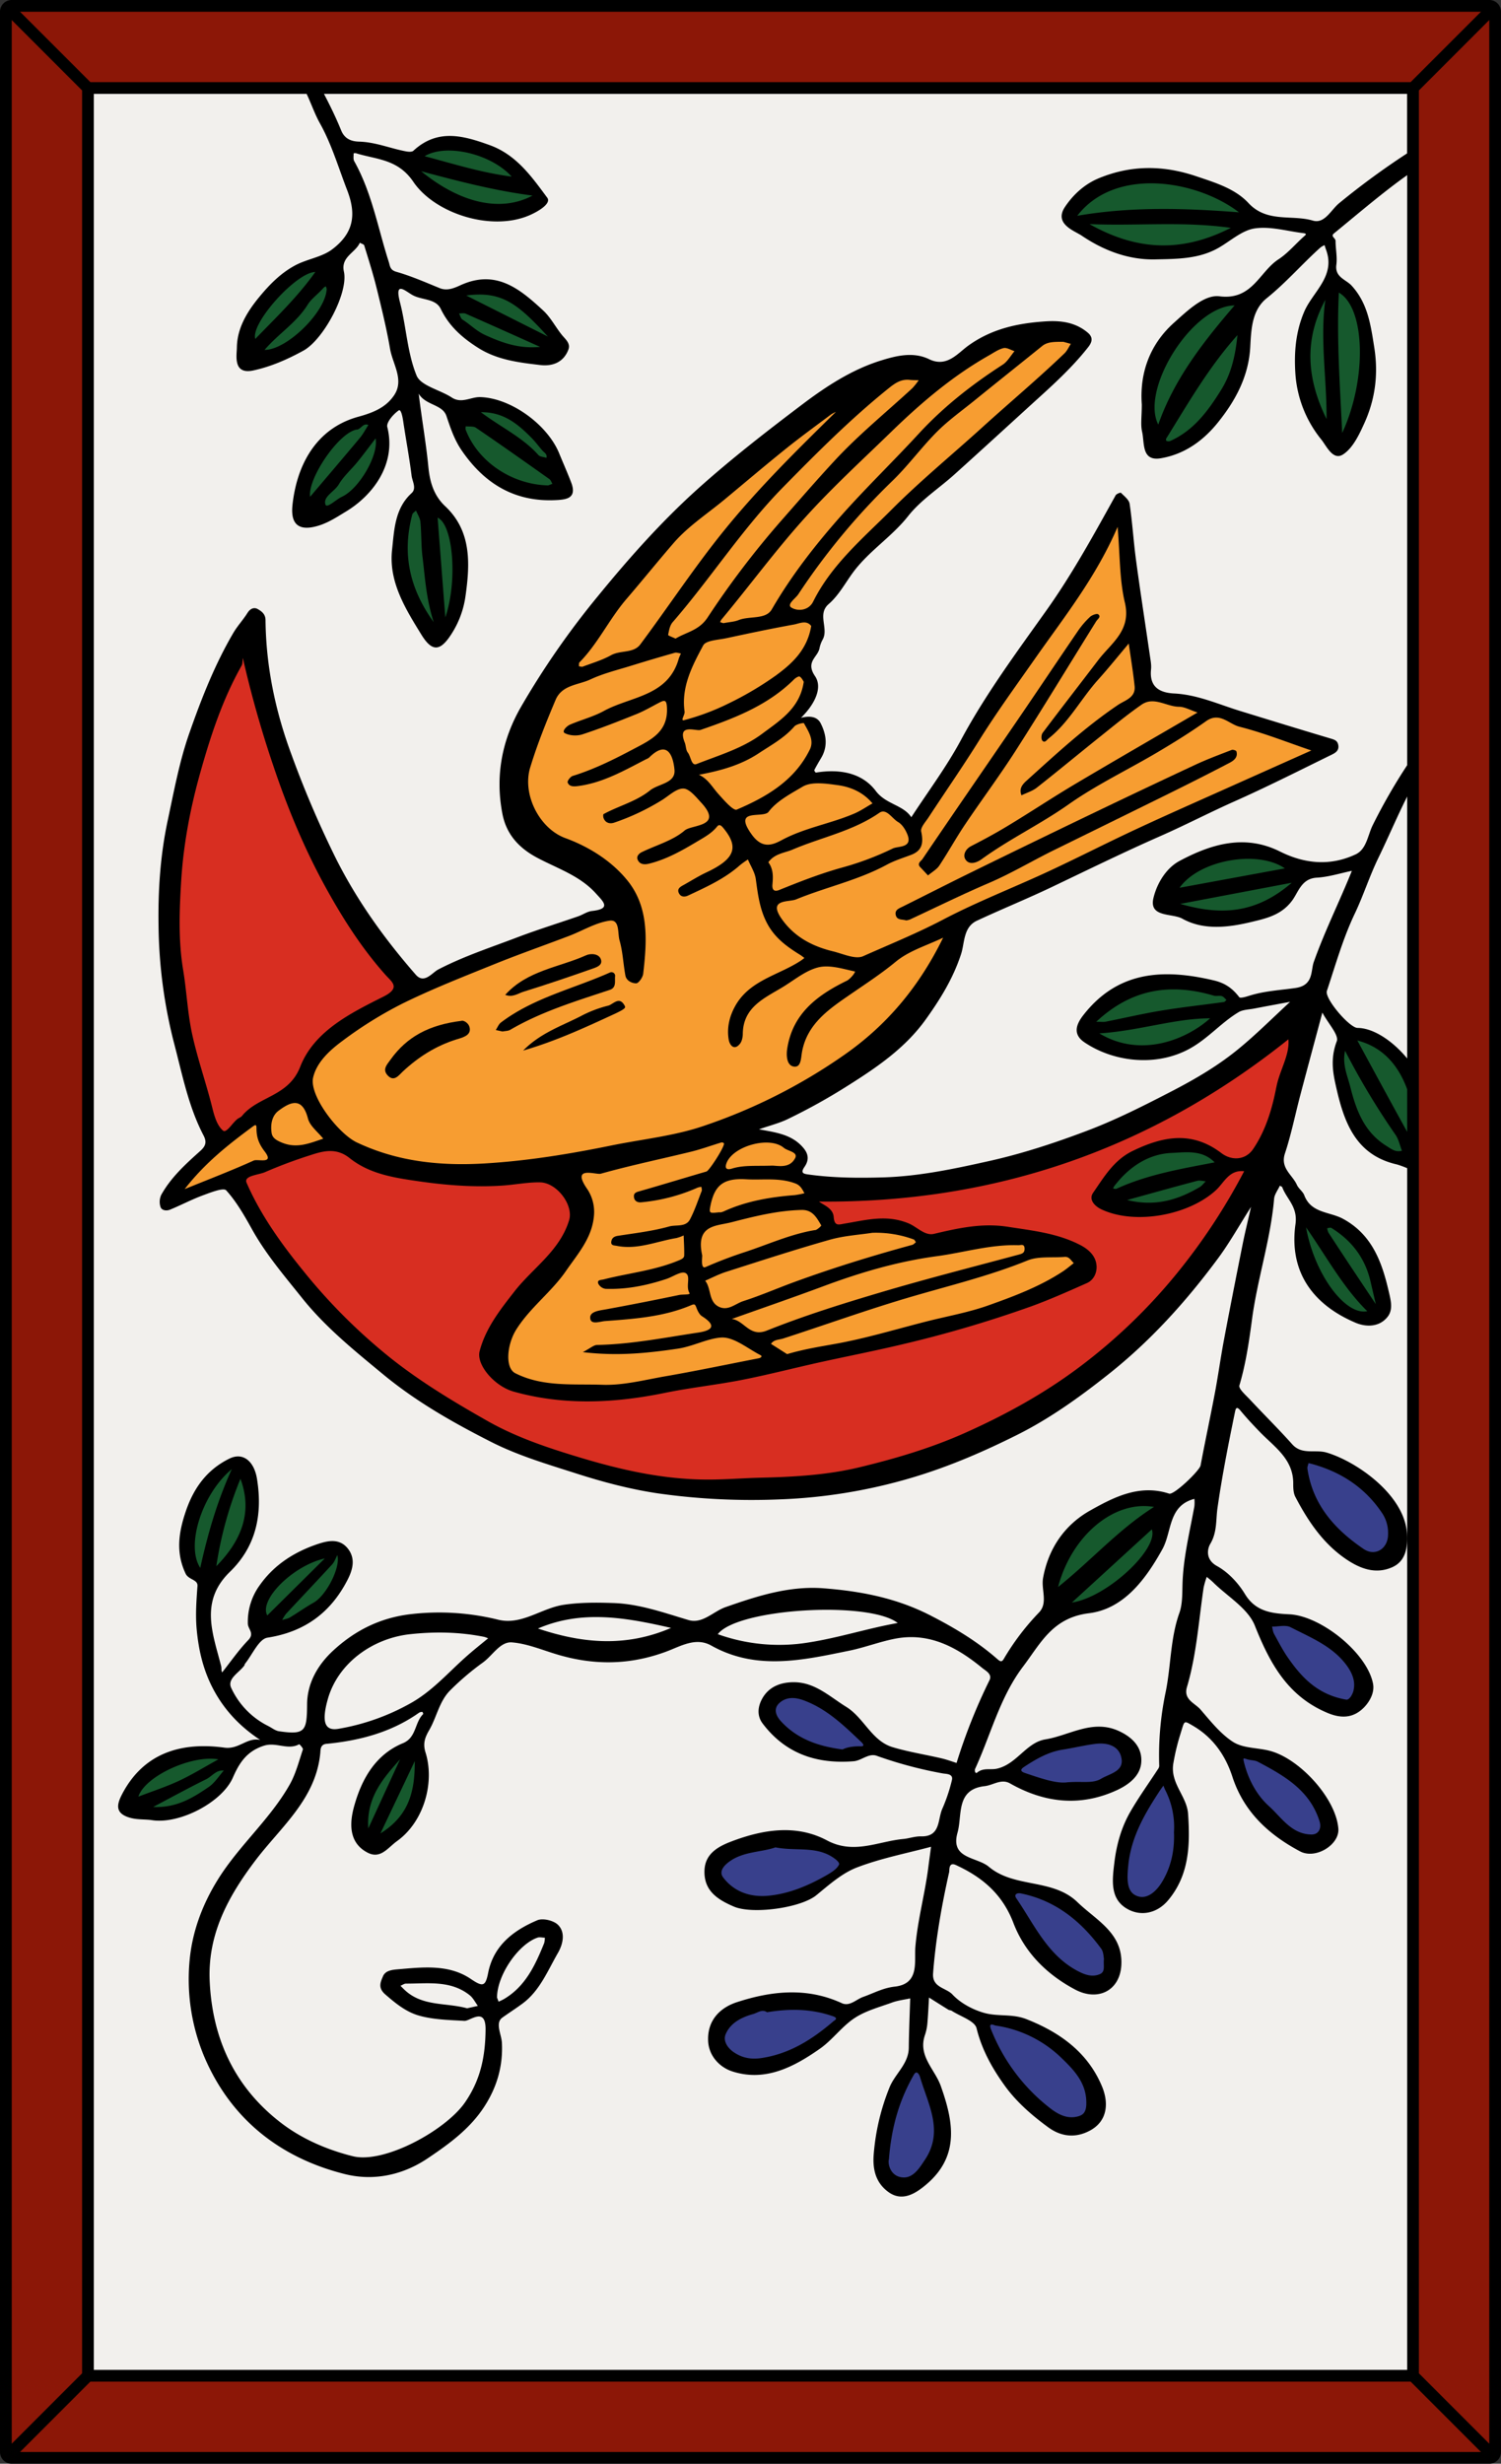 <svg id="Card" xmlns="http://www.w3.org/2000/svg" viewBox="0 0 1024 1680"><rect x="0" y="0" width="1024" height="1680" fill="#333333" stroke="none"/><defs><style>.cls-1{fill:#f2f0ed;}.cls-2{fill:#8c1707;}.cls-3{fill:#16592d;}.cls-4{fill:#38408c;}.cls-5{fill:#d82e21;}.cls-6{fill:#f79d31;}</style></defs><rect class="cls-1" x="14.5" y="14.5" width="995" height="1651"/><polygon class="cls-2" points="966 1619.17 966 60.83 1018 8.83 1018 1671.17 966 1619.17"/><polygon class="cls-2" points="60.83 58 8.83 6 1015.17 6 963.17 58 60.83 58"/><polygon class="cls-2" points="8.83 1674 60.83 1622 963.17 1622 1015.17 1674 8.83 1674"/><path class="cls-3" d="M958.25,772.79c-9.13-16.53-18.28-33.35-27.14-49.62L922,706.42l4.46,1.14c16.22,4.19,28,15.31,34.88,33.07.1.25.67,1.8.67,1.8V773l-3.19.83Z"/><path class="cls-3" d="M954.09,787c-3.31,0-5.88-1.68-8.37-3.3l-1.26-.81c-16.18-10.19-21.52-26.72-25.26-41.42-.41-1.61-.91-3.27-1.39-4.87-1.89-6.26-3.85-12.73-2.15-20.52l1.17-5.39,2.55,4.89a505.15,505.15,0,0,0,34.25,57,28.94,28.94,0,0,1,3.45,7.88c.37,1.16.76,2.36,1.19,3.46l.81,2.06-2.14.6A10.94,10.94,0,0,1,954.09,787Z"/><path class="cls-4" d="M936.65,1060.33a13.47,13.47,0,0,1-7.53-2.46c-23.45-15.93-35.89-33.75-39.16-56.08a7.63,7.63,0,0,1,.49-3.46c.11-.38.22-.73.29-1.07l.43-2,3,.75c.88.22,1.7.42,2.51.66,20.49,5.87,36.53,17.19,47.68,33.66a26.34,26.34,0,0,1,4.63,16.09,15.1,15.1,0,0,1-3.45,9.85A11.55,11.55,0,0,1,936.65,1060.33Z"/><path class="cls-3" d="M931.18,881.79c-3.58-5.36-6.66-10-9.73-14.63-5.36-8.09-11.11-16.79-16.85-25.6a7.3,7.3,0,0,1-.93-2.67c-.06-.29-.11-.56-.18-.83l-.66-2.31,2.39-.22a6,6,0,0,0,.69-.13,7.43,7.43,0,0,1,1.7-.25,3.1,3.1,0,0,1,1.65.43c14.61,9,23.9,21.67,27.63,37.62l3.93,16.88-3.2,1.38Z"/><path class="cls-3" d="M930.44,896.34c-16.13,0-35.85-28.15-41.37-59.07l-.21-1.19,3.13-1.29.69,1c4,5.78,7.79,11.57,11.44,17.18,9.42,14.47,18.32,28.15,30.09,39.7l2.65,2.6-3.63.78A12.89,12.89,0,0,1,930.44,896.34Z"/><path class="cls-4" d="M918.42,1161l-.13,0c-20.55-3.49-31.73-15.87-40.76-28.72a140.54,140.54,0,0,1-8.23-13.85c-.61-1.13-1.22-2.26-1.84-3.37a13.43,13.43,0,0,1-1.23-3.9c-.1-.5-.19-1-.32-1.48l-.68-2.55,2.86,0c1.17,0,2.47-.11,3.73-.23s2.76-.24,4.11-.24a11.66,11.66,0,0,1,5.49,1.11c2.11,1.09,4.24,2.14,6.38,3.2,11.78,5.82,24,11.83,32.41,23.21,4.93,6.64,6.62,12.8,5.16,18.84-.74,3.08-3.24,8-6.79,8Z"/><path class="cls-3" d="M913.73,296.59l-.06-1.18c-.26-5.57-.55-11.12-.83-16.65v-.2c-1.41-27.16-2.73-52.82-1.41-79.13l.17-3.25,2.82,1.61c9.29,5.29,14.9,19.67,15.41,39.47a136.46,136.46,0,0,1-12.34,58.9l-.49,1.07Z"/><path class="cls-3" d="M903.17,286.62c-14.68-29.79-14.94-57-.8-83.13l.6-1.1,3.31,1.08-.17,1.25c-2.33,16.68-1.34,33.12-.3,50.53.59,9.93,1.21,20.19,1.15,30.5v1.19l-3.26.75Z"/><path class="cls-4" d="M894.71,1252.94c-11.37-.16-18.12-7.27-24.65-14.16-1.94-2-3.75-4-5.66-5.66-8.33-7.45-14.6-18.42-17.66-30.88l0-.2c-.47-1.87-.75-3,.07-4a2.43,2.43,0,0,1,2-.91,8.62,8.62,0,0,1,2.56.61,16.72,16.72,0,0,0,2.9.58,14.69,14.69,0,0,1,4.87,1.29c20.29,10.7,36.33,20.56,43,41.62,1.05,3.31.7,6.51-.94,8.75a7.54,7.54,0,0,1-6.36,3Z"/><path class="cls-5" d="M481.16,1010.92c-32.9-.29-63.66-8.34-86.79-15.33-19.59-5.92-42.23-13.22-62.85-24.92-21.8-12.37-44.88-26.11-65.94-42.78a389.27,389.27,0,0,1-59.94-59.69c-12.77-15.69-28.77-36.79-39.22-60.83a4.58,4.58,0,0,1,0-3.94c1.33-2.69,5.28-3.67,9.09-4.63a30.23,30.23,0,0,0,4.56-1.36c10.53-4.69,21.45-8.45,30.74-11.51,4.83-1.59,9.57-3,14.52-3a22.49,22.49,0,0,1,14.45,5.21c13.48,10.73,29.83,13.07,47.14,15.55l.2,0a290.5,290.5,0,0,0,41.31,3.2c4.82,0,9.63-.15,14.27-.46,3.24-.21,6.56-.61,9.77-1a125.39,125.39,0,0,1,14.94-1.2h1.14c6.09.11,12.73,4.13,17.34,10.49,4.32,6,5.92,12.67,4.29,18-4.46,14.56-14.52,24.73-24.25,34.56a170.82,170.82,0,0,0-13.37,14.6l-.51.64c-9.33,12-19,24.31-22.89,39.42-2.1,8.12,9.8,21.72,21.95,25.1a182.17,182.17,0,0,0,49.6,6.56,261.32,261.32,0,0,0,52.67-5.79c9.16-1.88,18.51-3.3,27.55-4.67,8.23-1.26,16.7-2.55,25-4.16,11-2.16,22.12-4.79,32.88-7.33,6.35-1.5,12.89-3,19.37-4.48,7.22-1.6,14.57-3.15,21.68-4.65l.22,0c11.13-2.34,22.59-4.76,33.78-7.41A808.69,808.69,0,0,0,702.47,889c12.48-4.5,24.86-10,36.83-15.31l1.39-.62c3.46-1.54,5.57-5.29,5.36-9.56-.24-5.12-3.57-9.39-9.9-12.7-13.39-7-27.74-9.13-42.94-11.39l-6-.9a78.55,78.55,0,0,0-12.29-.93c-13.1,0-26,3-37.39,5.73a10.33,10.33,0,0,1-2.35.27h0c-4,0-7.46-2.27-10.81-4.46a34.42,34.42,0,0,0-5.22-3,42.74,42.74,0,0,0-16.8-3.23c-6.57,0-13.26,1.22-19.73,2.39q-3,.54-5.93,1c-.43.07-.84.15-1.23.23l-.12,0a16.84,16.84,0,0,1-3.1.41c-5,0-5.4-5.34-5.53-7.1-.27-3.46-3.54-5.41-6.44-7.13a27.82,27.82,0,0,1-2.8-1.83L553,817.29l5.75.05c1.75,0,3.5,0,5.24,0,58.2,0,114-9.23,166-27.43,52.21-18.3,101.89-46.15,147.67-82.79l2.91-2.33.33,3.71c.64,7-1.77,13.54-4.32,20.45a81.37,81.37,0,0,0-3.92,12.7c-3.47,18.23-8.61,31.9-16.15,43a15.67,15.67,0,0,1-13.25,7.17,18.8,18.8,0,0,1-11.25-4c-8.69-6.62-17.67-9.83-27.46-9.83-9.06,0-18.9,2.72-31,8.57-10.8,5.24-17.28,14.8-23.56,24.06q-1.31,1.92-2.62,3.83a3.5,3.5,0,0,0-.62,3c.52,1.92,2.7,4,5.69,5.38,6.93,3.24,15.57,5,25,5,19.1,0,39-7,50.76-17.81a40.91,40.91,0,0,0,3.78-4.23c3.56-4.35,7.59-9.28,15-9.28a19.76,19.76,0,0,1,2,.11l2.89.33-1.35,2.58a416.94,416.94,0,0,1-46,69.85,380.66,380.66,0,0,1-66.81,64.26c-22.31,16.81-48.08,31.64-78.81,45.35-20.16,9-43.05,16.44-72,23.42-22.5,5.43-45.67,6.66-67.35,7.18-4.93.12-10,.36-14.85.6-7.06.34-14.35.69-21.55.69Z"/><path class="cls-6" d="M585,654.87c-3.68,0-7.79-1.29-11.76-2.53-1.87-.58-3.58-1.12-5.21-1.52-16.56-4.08-28.07-11.33-36.22-22.83-3.42-4.83-4.47-8.34-3.29-11.06,1.52-3.5,6.12-4.13,9.81-4.64a19.18,19.18,0,0,0,4.08-.81c7.94-3.26,16.2-6,24.18-8.64,12.6-4.16,25.63-8.48,37.53-14.93a92.11,92.11,0,0,1,12.66-5.29c1.31-.47,2.62-.94,3.93-1.43,6.8-2.55,7.29-6.8,5.81-13.75-.64-3,1.6-6,3.76-9,.57-.77,1.1-1.5,1.55-2.18,4-6.15,8.19-12.36,12.21-18.37l1.33.7-1.24-.83c7.37-11,15-22.42,22.12-33.84,9.8-15.7,20.63-31,31.1-45.8,2.57-3.64,5.14-7.26,7.69-10.9,3.49-5,7.08-9.95,10.55-14.78,16.27-22.65,33.09-46.06,45.08-74l.46-1.07,3.27.52.1,1.17c.53,6.08.84,11.92,1.15,17.56.64,11.92,1.24,23.18,3.76,33.79,3.78,16-4.78,25.39-12.34,33.69-2.1,2.31-4.26,4.69-6.15,7.15Q744,460.36,737,469.38l-.09.12c-7.9,10.28-16.07,20.9-24,31.5a4.67,4.67,0,0,0-.32,2.5c.21-.18.45-.42.62-.59a12.42,12.42,0,0,1,1.06-1c8.39-6.68,14.8-15.45,21-23.93,3.87-5.29,7.86-10.74,12.33-15.72,5-5.53,9.83-11.38,14.53-17l.08-.1q3.17-3.81,6.35-7.6l2.89-3.43.62,4.44c.44,3.12.89,6.19,1.34,9.23,1,6.84,2,13.28,2.68,19.89.81,7.55-4.87,10.6-9,12.83-1.11.6-2.15,1.16-3,1.76-20.56,13.85-39.19,30.69-57.21,47l-5.44,4.92c-2.49,2.24-3.15,3.94-3.1,5.37l1.21-.52a29.15,29.15,0,0,0,6.69-3.5c8.64-6.8,17.31-13.84,25.69-20.64l.3-.25c5.76-4.67,11.71-9.5,17.59-14.2l4-3.21c7.74-6.22,15.68-12.59,23.91-18.31a14.39,14.39,0,0,1,8.48-2.66,33.77,33.77,0,0,1,9.7,1.93,31.44,31.44,0,0,0,8.56,1.78c2.95,0,5.65,1.1,8.78,2.36,1.43.57,2.89,1.16,4.45,1.67l4.23,1.38L818,487.62q-12.87,7.5-25.59,14.88c-20.17,11.72-39.18,22.77-58.52,34.25-8.42,5-16.84,10.32-25,15.46-6.64,4.19-13.5,8.53-20.35,12.68-7.07,4.29-15,8.67-25,13.79a6.66,6.66,0,0,0-3.53,3.85,3,3,0,0,0,2.94,3.92,10.38,10.38,0,0,0,5.41-2.12c10-7.25,20.7-13.57,31.07-19.69,9.45-5.57,19.21-11.33,28.32-17.74,12.49-8.78,26.11-16.27,39.29-23.52,7-3.86,14.25-7.84,21.21-11.95,9.38-5.55,21.64-13,33.36-21.31a13.65,13.65,0,0,1,8-2.8c3.91,0,7.22,1.83,10.43,3.6a25.82,25.82,0,0,0,5.87,2.67c12,3,23.79,7.25,35.23,11.33l.16.06c4.54,1.62,9.23,3.29,13.86,4.87l4.82,1.63-56,25.15q-9.69,4.35-19.39,8.67l-.1.05c-15.57,6.94-31.67,14.12-47.39,21.43-10.15,4.73-20.39,9.73-30.29,14.57l-.16.08c-10.12,4.94-20.59,10.06-31,14.9-8.74,4.07-17.72,8-26.41,11.76-15,6.51-30.44,13.25-45.06,20.92-13.17,6.91-26.93,12.89-40.24,18.68l-.11,0c-4.66,2-9.49,4.12-14.21,6.23a11.31,11.31,0,0,1-4.67.9ZM837.48,514.61c-7,2.69-14.21,5.47-21.07,8.65-20.23,9.41-41.66,19.55-67.44,31.93-29.08,14-57.42,27.72-84.23,40.84-9.23,4.51-18.51,9.18-27.48,13.69l-.13.06c-6.74,3.39-13.71,6.9-20.59,10.3l-.67.32c-2.5,1.2-3.11,1.66-2.85,3s.81,1.47,3.07,1.77a15,15,0,0,1,2.19.38l.47-.08a5,5,0,0,0,1.09-.26c5.62-2.61,11.31-5.3,16.82-7.91l.13-.06c12.05-5.71,24.51-11.61,37-17,9.38-4,18.53-8.88,27.37-13.59,5.53-2.94,11.24-6,17-8.81Q739.4,567.51,760.63,557l22.43-11c16.42-8.07,35.72-17.63,54.44-27.41,3.31-1.72,4.54-3.2,4.21-5.13a2.87,2.87,0,0,0-.82-.18ZM628.91,589.42a1.31,1.31,0,0,0,.36.51c1.25,1.3,2.48,2.61,3.91,4.15l.15.16c.49-.38,1-.75,1.46-1.1a18.55,18.55,0,0,0,4.39-4c2.9-4.37,5.68-9,8.37-13.4,2.92-4.8,5.9-9.73,9.07-14.44,4.65-6.92,9.5-13.82,14.19-20.5,6.85-9.73,13.9-19.76,20.38-29.9,12.08-18.91,24.07-38.34,35.67-57.14l.13-.21c6.26-10.15,12.73-20.64,19.14-30.93a10.76,10.76,0,0,1,1.18-1.49l.26-.3a7.07,7.07,0,0,0-2.5,1.25,55.16,55.16,0,0,0-7.84,9.07c-6.94,10.15-13.86,20.4-20.55,30.31S703,481.77,696.07,491.85q-11.16,16.31-22.35,32.6l-.51.74C659.32,545.41,645,566.32,631,587a8.07,8.07,0,0,1-1,1.16c-.84.84-1,1.16-1,1.29Z"/><path class="cls-3" d="M803.06,604.21c8.51-12.11,28.44-20.57,48.45-20.57,10.49,0,19.77,2.44,26.14,6.87l3.94,2.74-81.34,15Z"/><path class="cls-3" d="M833.66,622.89c-8.79,0-18.3-1.51-29.07-4.62l-1.14-.33.15-3.33,84.61-16-5.63,4.86C867.19,616.71,851.65,622.89,833.66,622.89Z"/><path class="cls-3" d="M797.37,302.93a7.42,7.42,0,0,1-2.22-.39,2.14,2.14,0,0,1-1.41-1.35,3.94,3.94,0,0,1,.16-3.2c2.13-3.42,4.25-6.88,6.38-10.34l.1-.15C813,267,826,245.88,842.72,227.18l4.1-4.56-.62,6.1c-1.68,16.62-5.09,28-11.42,38.2-8.24,13.25-18.49,28-35.83,35.7A3.91,3.91,0,0,1,797.37,302.93Z"/><path class="cls-3" d="M752.3,698.79c-.51,0-1.06,0-1.69,0s-1.67-.06-2.74-.06H742.8l3.7-3.46c16.27-15.21,34-22.61,54.15-22.61a99.4,99.4,0,0,1,28,4.35,3.83,3.83,0,0,0,1.08.12l1,0c.39,0,.79,0,1.17,0a6.3,6.3,0,0,1,5.33,2.46,10.58,10.58,0,0,0,.84.81l1.83,1.54L838,683.36a4.17,4.17,0,0,0-.37.36,4,4,0,0,1-2.4,1.45c-5.08.71-10.32,1.37-15,2-9.1,1.16-18.52,2.37-27.72,3.88-8.24,1.36-16.56,3.12-24.6,4.81-4.41.93-9,1.9-13.52,2.79A10.67,10.67,0,0,1,752.3,698.79Z"/><path class="cls-3" d="M783.69,822.1a64.55,64.55,0,0,1-15.25-1.89l-7.51-1.82,19.81-5.46c12.35-3.41,24-6.64,35.56-9.69a7.19,7.19,0,0,1,1.91-.24,18.93,18.93,0,0,1,2.82.29,16.2,16.2,0,0,0,1.7.22l4.45.33-3.2,3.1c-.41.4-.8.84-1.19,1.27a15,15,0,0,1-3.44,3C806.69,818.66,795.36,822.1,783.69,822.1Z"/><path class="cls-3" d="M788.4,290.44c-4.53-8.85-4.46-26.48,9.34-49.41,12.58-20.91,30-34.55,44.48-34.76l4.45-.06-2.9,3.36c-19.17,22.28-40.55,48.71-51.7,80.62l-1.54,4.41Z"/><path class="cls-3" d="M761.09,812.71a6.61,6.61,0,0,1-1.24-.14c-.21,0-.39-.06-.57-.07l-2.85-.15,1.12-2.63c.05-.12.09-.25.14-.38a5.23,5.23,0,0,1,.77-1.59c11.19-14.75,25.27-22.9,40.72-23.57l3.4-.18c2.29-.14,4.63-.28,7-.28,6.17,0,14.08.85,20.48,7.51l2.55,2.66-9.49,1.82c-20.33,3.87-41.34,7.88-60.6,16.7A3.39,3.39,0,0,1,761.09,812.71Z"/><path class="cls-4" d="M779.13,1295.52a11.84,11.84,0,0,1-6-1.67c-7.22-4.15-6.13-15-5.41-22.13,2-20.13,11.8-36.47,21.65-51.48.59-.9,1.22-1.78,1.84-2.62l.84-1.17,2.08-2.93,1.39,3.31q.24.56.45,1.11c.3.75.61,1.51,1,2.2a57.5,57.5,0,0,1,5.94,29.21c.53,13.19-2.19,24.57-8.31,34.79C790.25,1291.37,784.61,1295.52,779.13,1295.52Z"/><path class="cls-3" d="M793.72,169.34c-17,0-33.78-4.83-51.42-14.78l-1-.58.91-3.21,1.18,0c5.7.24,11.64.35,18.72.35,5.79,0,11.63-.08,17.28-.15s11.52-.15,17.3-.15a307.71,307.71,0,0,1,43.28,2.53l6.28.88-5.65,2.88C824.48,165.36,809.16,169.34,793.72,169.34Z"/><path class="cls-3" d="M733.33,145.92C747.9,127,769.58,123,785.2,123c21.54,0,45,7.73,61.27,20.18l5.35,4.11-6.72-.53c-20.14-1.56-36.45-2.29-51.34-2.29a341.81,341.81,0,0,0-58.5,4.62l-5,.87Z"/><path class="cls-3" d="M779.11,714.78A57.76,57.76,0,0,1,749,706.37l-5.48-3.29,6.38-.42c12.49-.81,24.38-3.06,35.89-5.23,13.68-2.58,26.6-5,39.82-5.06l5.24,0-3.89,3.51C822,700.3,803.93,714.78,779.11,714.78Z"/><path class="cls-3" d="M729.9,1091.28l54.52-49.88,2.2-2,1,2.8c1.35,3.69.25,8.69-3.18,14.47-9.12,15.34-34.22,35.31-52.93,38.08l-6.46,1Z"/><path class="cls-3" d="M720,1081.64C728.59,1048.8,754,1025,780.42,1025a42.28,42.28,0,0,1,7.21.62l5.11.89-4.38,2.77c-14.84,9.38-27.89,21.32-40.51,32.86-7.9,7.23-16.08,14.7-24.72,21.6l-4.72,3.77Z"/><path class="cls-4" d="M725.38,1217.52c-7.25,0-16.77-3.23-26-6.36l-.93-.32c-.86-.29-3.44-1.17-3.73-3.43s2-3.76,2.78-4.25c8-5.22,16.63-10.45,27.21-12.1,3.14-.49,6.34-1.11,9.43-1.71,4.14-.81,8.42-1.64,12.7-2.18a31.48,31.48,0,0,1,3.93-.26c9.18,0,15.13,4.41,16.34,12.11,1.28,8.16-5.61,11.26-10.65,13.52a41.18,41.18,0,0,0-4.2,2.06c-3.93,2.33-8,2.52-12.46,2.52h-4.68c-1.79,0-4.18,0-6.88.23A19.89,19.89,0,0,1,725.38,1217.52Z"/><path class="cls-4" d="M745.43,1349.17c-4.06,0-7.75-1.64-10.82-3.24-16.72-8.7-26.08-23.74-35.13-38.29-2.49-4-5.06-8.13-7.73-12-1.47-2.14-1-3.74-.63-4.5a4.49,4.49,0,0,1,4.2-2.11,7.75,7.75,0,0,1,1.57.16c22,4.46,40.3,17.06,56,38.51,1.48,2,1.78,4.53,2,6.38.05.46.11.92.16,1.14l.07.27v.35a24.58,24.58,0,0,0-.1,3.7c.08,3.25.18,6.93-4.3,8.66A14.53,14.53,0,0,1,745.43,1349.17Z"/><path class="cls-4" d="M731.09,1445.74c-5,0-9.93-2-15.52-6.37a129.69,129.69,0,0,1-41.27-54.79c-.59-1.49-1.15-3.37-.19-4.81a2.91,2.91,0,0,1,2.52-1.25,7.64,7.64,0,0,1,2.63.63l.26.1a83.33,83.33,0,0,1,46.64,23.2c8.5,8.21,16.19,16.62,16.91,29.32.19,4,.5,10.61-5.69,12.84A18.45,18.45,0,0,1,731.09,1445.74Z"/><path class="cls-6" d="M545.43,417.78a12.86,12.86,0,0,1-6.71-1.84,3.81,3.81,0,0,1-1.9-2.8c-.28-2.38,1.83-4.52,3.86-6.58a18.76,18.76,0,0,0,2.14-2.4,463.42,463.42,0,0,1,64.32-77.48c5.73-5.51,11-11.7,16.18-17.69,4.62-5.38,9.38-10.93,14.47-16a200.7,200.7,0,0,1,18.79-16c2.17-1.7,4.63-3.62,6.94-5.49q10.79-8.7,21.61-17.34l.18-.15c8-6.37,16.19-13,24.25-19.48,4-3.2,8.61-3.46,14.26-3.46h1.89l.2,0,5.16,1.42,2.66.73-1.52,2.3c-.4.61-.79,1.29-1.17,1.94a20.49,20.49,0,0,1-3.3,4.61c-11.65,11.2-24,22-35.86,32.52-6.78,6-13.77,12.11-20.59,18.29s-13.95,12.44-20.8,18.45c-13.79,12.08-28,24.59-41.14,37.72-3.52,3.53-7.13,7-10.62,10.42-15.8,15.32-32.13,31.16-42.27,51.54A12,12,0,0,1,545.43,417.78Z"/><path class="cls-6" d="M523.21,917l1.15-1.71c1.95-2.9,4.88-3.48,7.23-3.94a22.5,22.5,0,0,0,2.32-.55c10-3.25,20.13-6.66,29.93-10l.22-.07c17.31-5.84,35.21-11.88,53.05-17.2,7.88-2.35,15.89-4.59,23.63-6.75,19.72-5.52,40.11-11.22,59.48-19.1,5.48-2.23,11.74-2.29,17.79-2.34,2.72,0,5.5,0,8.11-.26l.61,0c3,0,4.63,1.88,5.93,3.4a11.5,11.5,0,0,0,1.24,1.32l1.84,1.61-1.94,1.49c-.78.59-1.54,1.2-2.3,1.8-1.67,1.33-3.4,2.71-5.25,3.93-15.82,10.4-33.43,17-51.59,23.5-9.35,3.34-19.2,5.58-28.72,7.75-4,.91-8.58,1.95-12.9,3-6.09,1.54-12.27,3.2-18.25,4.8-14.34,3.85-29.15,7.82-44,10.52l-5.09.91a246.55,246.55,0,0,0-28.12,6.14l-.87.26Z"/><path class="cls-6" d="M517.84,910.44c-4.85,0-8.28-2.67-11.3-5-2.55-2-4.75-3.7-7.55-4l-1.18-.14-.38-3.33,1.12-.4q9.42-3.36,18.86-6.67c14.35-5.06,29.18-10.29,43.71-15.69,28.91-10.77,53.6-17.3,77.69-20.55,6.12-.83,12.29-2,18.25-3.16,11.22-2.16,22.82-4.39,34.64-4.39,1,0,2,0,3,.05a6.88,6.88,0,0,0,.81-.08,12,12,0,0,1,1.42-.12c1.17,0,3.92.44,4,4.47s-2.44,5.24-4.92,5.91q-12.66,3.42-25.34,6.76c-22.65,6-46.06,12.21-68.94,19-25.32,7.51-52.27,15.87-77.91,26.13a16.07,16.07,0,0,1-6,1.26Z"/><path class="cls-6" d="M492.81,426.81l-2.11-.66-2.17-.67.94-2.07c.06-.13.11-.26.16-.4a6.06,6.06,0,0,1,.93-1.74c7.31-8.76,14.53-17.86,21.51-26.65,11.47-14.46,23.29-29.36,35.93-43.32,14-15.44,29.12-29.95,43.77-44,4.79-4.58,9.74-9.32,14.64-14.08,24.72-24,45.46-40.25,67.22-52.59.73-.41,1.45-.84,2.17-1.28a30.25,30.25,0,0,1,8.37-4,5.93,5.93,0,0,1,1.29-.14,13.48,13.48,0,0,1,5.06,1.41c.75.32,1.51.65,2.19.86l2.9.9-2,2.31c-.79.93-1.57,2-2.31,3-1.79,2.43-3.63,4.93-6.2,6.59-23,14.82-41.53,30.09-56.81,46.69-7.56,8.22-15.46,16.36-23.09,24.24-9.74,10.05-19.77,20.39-29.19,31-20.54,23-35.73,43.48-47.81,64.31-3.13,5.39-9.41,6-15,6.54a32.25,32.25,0,0,0-8.67,1.61,29.52,29.52,0,0,1-7,1.59c-1.26.18-2.48.36-3.77.61l-.54.11Z"/><path class="cls-4" d="M616.67,1486.8a13.39,13.39,0,0,1-3.21-.41,11.59,11.59,0,0,1-7.25-5.45,12.86,12.86,0,0,1-1.7-9c1.75-22.27,7.23-40.77,17.21-58.21,1-1.69,2.16-2.55,3.53-2.55,2.8,0,4.09,3.56,4.42,4.66,1,3.43,2.21,6.92,3.39,10.29,5.31,15.21,10.8,30.93-.37,47.65l-.48.73C628.59,1480,624.08,1486.8,616.67,1486.8Z"/><path class="cls-6" d="M315.2,795.82c-27.52,0-51.27-4.9-72.61-15-13.08-6.19-34.06-33.05-30.9-46.6,2.72-11.58,12.67-20.13,21-26.29a272.77,272.77,0,0,1,41.61-25.74c17.93-8.76,36.77-16.35,55-23.69l7.93-3.2c10.43-4.23,21.17-8.19,31.55-12,5.89-2.18,12.51-4.62,18.8-7,2.95-1.12,5.94-2.49,8.84-3.82,6.17-2.83,12.54-5.76,19.24-6.67a8.5,8.5,0,0,1,1.2-.09c6.11,0,6.69,6.2,7.12,10.73a24.69,24.69,0,0,0,.59,4.16,102.43,102.43,0,0,1,2.7,15.1c.37,3,.77,6.09,1.32,9.07.5,2.74,3.63,3.67,5.19,3.72a8.69,8.69,0,0,0,3-4.75c2.68-23.14,3.85-45.37-11-63.1-9.7-11.55-24.13-21.24-40.64-27.28-18.84-6.88-31.11-31.5-25.25-50.67,4.91-16.09,11.24-31.69,17.35-46.15,3.5-8.3,11-10.54,17.59-12.51a54.53,54.53,0,0,0,7.17-2.5c6.8-3.18,14.13-5.32,21.22-7.4,2.36-.69,4.72-1.38,7.07-2.11,9.07-2.83,18.76-5.7,29.59-8.77a4.91,4.91,0,0,1,1.39-.19,11.4,11.4,0,0,1,2.5.37c.43.1.81.19,1.18.24l2.65.35-1.08,2.44c-.17.38-.35.76-.54,1.13a13.45,13.45,0,0,0-.87,2.05c-5.47,19.56-20.84,25-35.7,30.2a110.48,110.48,0,0,0-16.31,6.71,97.46,97.46,0,0,1-14.36,6c-3,1.07-6.08,2.17-9,3.43a7.86,7.86,0,0,0-2.87,2.44,13.89,13.89,0,0,0,5.61,1.08,14.28,14.28,0,0,0,4.29-.62c12.43-4.06,24.45-8.82,36.69-13.75a116.1,116.1,0,0,0,11.42-5.61c1.39-.75,2.7-1.46,4-2.14a9.47,9.47,0,0,1,4.19-1.42c3.7,0,3.92,4.47,4,6.38.88,17.23-10.87,23.39-22.23,29.34l-2.27,1.2C420,519.6,406.18,526.45,391.43,531a5.66,5.66,0,0,0-2,2.15l0,.07c.24.45.81,1,2.58,1a17.46,17.46,0,0,0,2-.15c14.94-1.89,28.33-8.9,41.28-15.67l4.68-2.44.73-.34a4.22,4.22,0,0,0,.93-.5c4-4,7.69-6,10.84-6,5.4,0,8.89,5.56,9.82,15.65.7,7.72-5.77,10.38-11,12.51a27.23,27.23,0,0,0-6.49,3.32c-6.15,4.94-13.23,7.94-20.07,10.83-3.71,1.57-7.53,3.19-11.12,5.09a3.63,3.63,0,0,0,.12.65,3,3,0,0,0,3,2.22,5.71,5.71,0,0,0,1.8-.32,157.43,157.43,0,0,0,32.14-15.19c1.23-.77,2.54-1.72,3.81-2.64,3.71-2.7,7.55-5.48,11.65-5.48h.17c4.46.09,8.53,4.61,12.13,8.6.49.54,1,1.07,1.42,1.56,4.9,5.3,6.73,9.34,5.75,12.74-1.26,4.36-6.61,5.8-11.34,7.07-2.37.64-4.82,1.3-5.79,2.13-5.77,4.95-13.14,8-20.26,10.93-3.14,1.3-6.38,2.63-9.41,4.11-.41.19-2.4,1.25-1.84,2.62a2.88,2.88,0,0,0,3.07,1.84,10,10,0,0,0,2.37-.33c11.48-2.83,21.65-8.55,31.91-14.67l1.76-1c4.37-2.57,8.5-5,11.63-8.86a4.18,4.18,0,0,1,3.19-1.76c1.77,0,3.09,1.33,3.93,2.32,5.7,6.77,7.84,12.26,6.73,17.28-1.3,5.94-7.09,11-18.76,16.48-3.54,1.66-7,3.68-10.38,5.64-1.8,1-3.65,2.12-5.52,3.14-2.48,1.36-2.31,1.7-1.8,2.71a1.76,1.76,0,0,0,1.73,1.12,4.23,4.23,0,0,0,1.74-.43l2.32-1.09C482.27,602.5,494,597,503.6,588.47a33.33,33.33,0,0,1,3.89-2.85c.58-.39,1.16-.77,1.72-1.17l2-1.44,1,2.3c.56,1.31,1.23,2.67,1.87,4,1.57,3.15,3.16,6.37,3.64,9.87l.19,1.35c1.45,10.66,2.82,20.72,8.39,30.08,5.19,8.7,13.05,14,20.66,18.77a22,22,0,0,1,2.19,1.58c.33.25.61.48.91.7l2.11,1.57-2.73,2.11c-.55.43-1.13.89-1.76,1.31a123.67,123.67,0,0,1-15.81,8.42c-10.54,5-21.42,10.12-27.89,20.89-4.49,7.49-6.15,15.42-4.79,22.92.28,1.58,1.31,3.18,2,3.18.19,0,.9-.12,2.09-1.62.87-1.1,1.41-3.24,1.45-5.72.35-17.1,12.79-24.33,23.77-30.71l.13-.07q2.07-1.2,4.13-2.43c2.17-1.32,4.36-2.78,6.47-4.2,5.85-3.92,11.89-8,18.59-9.61a24.55,24.55,0,0,1,5.92-.67c5.11,0,10.41,1.26,15.54,2.47,1.46.35,2.89.69,4.29,1a2.11,2.11,0,0,1,1.68,1.85c.26,2.22-4.22,7-6.77,8.27-31.17,15.19-37.47,31.33-39.51,45.11-.4,2.75-.35,6.63,1.11,8.55a2.64,2.64,0,0,0,1.86,1.06l.36,0c1.48,0,2-1.85,2.51-6,.12-.87.23-1.72.37-2.5,3.61-19.69,18.54-30,33-39.9l1.43-1q2.72-1.87,5.45-3.73c8.27-5.63,16.81-11.46,24.68-18,6.73-5.56,14.51-8.83,22.75-12.3,3.26-1.37,6.63-2.79,10-4.4l5.16-2.44-2.51,5.13C628.47,674.46,606,701,576.44,721.42a380.51,380.51,0,0,1-97.23,48.73c-13.56,4.47-28,6.92-41.88,9.3-6.47,1.1-13.16,2.24-19.68,3.57-33.46,6.84-60.85,10.74-86.19,12.29-5.6.34-11.07.51-16.26.51Zm0-97.79c-21.83,2.67-36.36,10.56-47.15,25.59l-.76,1c-2.71,3.66-3.41,5-1.37,7.24a3.34,3.34,0,0,0,2.21,1.34c1.24,0,2.78-1.57,4-2.83q.6-.63,1.17-1.17c11.52-10.78,23.79-18.11,37.52-22.41l1-.31c3.82-1.15,6.73-2.21,6.66-4.6a4.31,4.31,0,0,0-3.13-3.93Zm106.9-13.51a8,8,0,0,0-3.25,1.49,12.15,12.15,0,0,1-3.64,1.77,79.09,79.09,0,0,0-18.32,7.07c-3.06,1.57-6.23,3-9.29,4.48-7.47,3.48-15.13,7-22.19,12.33,18.27-6.08,34.94-13.77,51.12-21.23l1.9-.88a35.46,35.46,0,0,0,5.81-3.07C423.52,685.18,422.8,684.52,422.11,684.52Zm-79.25,16.81c.49-.08,1-.14,1.45-.2a8.15,8.15,0,0,0,2.8-.64c19.26-11.26,40.51-18.25,61.06-25l7.25-2.4c2-.67,2.21-1.91,2.18-5a20.5,20.5,0,0,1,.09-2.82l-.05-.07a.63.63,0,0,0-.46-.22.79.79,0,0,0-.34.08c-7.93,3.53-16.19,6.6-24.19,9.56-17.09,6.34-34.75,12.9-49.69,24.27a7.12,7.12,0,0,0-1.6,2.15Zm61-48.73a8.3,8.3,0,0,0-3.15.6,175.32,175.32,0,0,1-17.75,6.53c-12,3.94-24.42,8-34.19,17.28a16.38,16.38,0,0,0,4.78-1.52,30.31,30.31,0,0,1,3-1.18c13.3-4.12,27.85-9,45.79-15.27l.94-.32c4.52-1.51,5.15-2.38,4.82-3.64C407.56,652.92,405.2,652.6,403.84,652.6Z"/><path class="cls-6" d="M494.47,894a10.91,10.91,0,0,1-4.81-1.13c-5.17-2.46-6.35-7.23-7.39-11.44-.61-2.5-1.25-5.08-2.71-6.91l-1.63-2,2.41-1c1.47-.63,2.92-1.29,4.37-2l.1,0A90,90,0,0,1,495,865.29l10.5-3.35c19.63-6.29,39.93-12.79,60.11-18.49,7-2,14.46-2.91,21-3.71,2.94-.36,5.64-.69,8.18-1.09H595c1,0,1.86,0,2.75,0A77.48,77.48,0,0,1,624,843.26a4.26,4.26,0,0,1,2.15,2.07c.12.19.22.36.33.51l1.25,1.61-1.63,1.21c-.21.16-.41.34-.62.53a6.35,6.35,0,0,1-2.55,1.61c-28.9,7.86-55,16.07-79.77,25.1-4.49,1.63-9,3.42-13.44,5.14-7.14,2.8-14.47,5.68-21.89,8.06a31.78,31.78,0,0,0-4.44,2C500.73,892.49,497.76,894,494.47,894Z"/><path class="cls-6" d="M460,437.26c-.63-.31-1.38-.63-2.1-.94-2.75-1.17-4.41-1.88-4-3.77L454,432c.6-3.06,1.28-6.54,3.4-9,10.75-12.38,20.9-25.64,30.72-38.46,14-18.25,28.38-37.07,44.84-53.83,23.4-23.83,46.51-46.91,71.82-67.29,4.39-3.54,8.49-6.47,14.24-6.47a17,17,0,0,1,1.87.1c1.31.14,2.7.17,4,.19l1.93,0,3.94.14-2.44,3.1c-.43.55-.85,1.13-1.27,1.71a25.73,25.73,0,0,1-3.3,4c-5.58,5.15-11.34,10.26-16.91,15.2-12.07,10.69-24.54,21.75-35.61,33.68-10,10.76-19.91,22.07-29.49,33l-7.93,9a599.19,599.19,0,0,0-49.4,65.05c-4.43,6.67-10.15,9.19-15.67,11.63a61.11,61.11,0,0,0-6.85,3.37l-.93.55Z"/><path class="cls-6" d="M529.38,609.39a4.15,4.15,0,0,1-3.18-1.32c-1-1.13-1.44-2.89-1.22-5.22.47-5.23.6-9.57-2.41-13.69l-.84-1.16.83-1.18c3.5-4.92,8.51-6.45,12.93-7.81a40.55,40.55,0,0,0,4.37-1.5c6.72-2.87,13.72-5.27,20.49-7.6,13.12-4.5,26.65-9.15,38.43-17.31a6.35,6.35,0,0,1,3.66-1.22c3.1,0,5.63,2.43,7.86,4.58a20.4,20.4,0,0,0,3.4,2.86c3.73,2.16,6.08,6.85,6.91,8.77,1.45,3.33,1.62,5.93.53,7.95-1.57,2.93-5.18,3.57-8.08,4.08a14.17,14.17,0,0,0-3.13.76,202.25,202.25,0,0,1-34,12.89c-15.31,4.18-29.88,9.92-43.5,15.44A8,8,0,0,1,529.38,609.39Z"/><path class="cls-6" d="M523.78,578c-4.71,0-8.86-2.59-12.68-7.91-4.21-5.88-5.49-9.76-4.16-12.59,1.55-3.31,6-3.62,9.88-3.9,2.12-.15,5.3-.37,5.94-1.23,5.06-6.76,13-11.39,20.76-15.88,1.05-.61,2.09-1.21,3.1-1.81,2.9-1.71,6.7-2.54,11.62-2.54a95.3,95.3,0,0,1,12.64,1.14l.87.12c9.4,1.27,17.44,5.14,23.25,11.21l.86.92,2.58,2.77-2.21,1.25c-1.35.77-2.69,1.58-4,2.37a71.26,71.26,0,0,1-8.75,4.76A213.46,213.46,0,0,1,562.26,564c-9.44,2.89-19.2,5.88-28.08,10.67C531.15,576.33,527.55,578,523.78,578Z"/><path class="cls-4" d="M574.6,1194.86c-19.25-2.42-32.93-8.64-43-19.57-3.06-3.32-4.49-6.54-4.25-9.59a9.35,9.35,0,0,1,3.94-6.64,14.81,14.81,0,0,1,9.38-3.19,24.76,24.76,0,0,1,8.83,1.84c15.48,5.84,27.16,17,38.46,27.71l1.18,1.12c1.68,1.6,2.26,3.09,1.72,4.43-.33.83-1.21,1.83-3.45,1.83h-1c-4.54,0-8.12.63-10.64,1.88l-.54.27Z"/><path class="cls-4" d="M520,1294.86c-11.77,0-21.52-4.65-28.2-13.45a7.06,7.06,0,0,1-1.52-5.41c.38-2.71,2.35-5.41,5.83-8,6.66-5,14.22-6.36,21.53-7.68a69.4,69.4,0,0,0,10.72-2.52l.52-.19.54.11a86.88,86.88,0,0,0,14.36,1.24c8.18.25,15.91.49,23.34,4.53,3.35,1.84,8.73,5.43,7.08,8.86s-5.31,5.77-9.27,8c-14.87,8.53-27.75,13.07-40.54,14.28C522.88,1294.79,521.41,1294.86,520,1294.86Z"/><path class="cls-4" d="M514.58,1405.72a25.82,25.82,0,0,1-15-4.63c-4.55-3-8.94-8.75-6.34-14.85,3.06-7.19,9.47-11.91,20.16-14.89a15.17,15.17,0,0,0,2.06-.8,12.28,12.28,0,0,1,5-1.37,6.74,6.74,0,0,1,3.27.83,112.55,112.55,0,0,1,18-1.53,81.28,81.28,0,0,1,27.19,4.45c1.36.47,3.2,1.31,3.45,3.14s-1.36,3-2.05,3.42l-.17.11c-12.64,10.85-28.52,22.41-50.18,25.7A36.14,36.14,0,0,1,514.58,1405.72Z"/><path class="cls-6" d="M397,456.62a8.53,8.53,0,0,1-1.6-.2,5.72,5.72,0,0,0-.68-.12l-2.05-.2.27-2.05c0-.21,0-.44,0-.67a4.24,4.24,0,0,1,1-3.18c6.85-7,12.34-15.28,17.65-23.32a193.64,193.64,0,0,1,14.26-19.72c5.17-6,10.39-12.28,15.43-18.33,5.49-6.58,11.15-13.37,16.8-19.91,7-8.14,15.79-14.9,24.27-21.43,3.61-2.78,7.33-5.66,10.85-8.58L503.82,330c10.15-8.49,20.62-17.25,31.1-25.66,7.41-5.95,15.14-11.71,22.62-17.28l.15-.11q4-3,8-6a14,14,0,0,1,2.67-1.48c.37-.17.72-.33,1.06-.51l1.15-.59,2.09,2.9-.92.9c-28.23,27.6-53.41,52.69-75.84,80.28-12.71,15.65-24.63,32.4-36.16,48.6-6.91,9.71-14.06,19.74-21.31,29.46-3.25,4.36-8.26,5.12-12.68,5.8-2.79.43-5.66.87-8,2.15a93.15,93.15,0,0,1-14.29,6c-1.72.61-3.45,1.22-5.15,1.87A3.7,3.7,0,0,1,397,456.62Z"/><path class="cls-6" d="M480.54,866.13a3.14,3.14,0,0,1-2.3-1c-1.5-1.59-1.45-4.62-1.25-7.85,0-.33.05-.9.05-1.13-1.55-7.2-1.09-12.55,1.41-16.33,3.34-5.07,9.4-6.24,15.27-7.37,1.57-.3,3.17-.61,4.62-1,14.74-3.78,31.44-8.08,48.46-8.48h.37c8,0,11.28,5.54,14.19,10.43l1.16,2-.4,1c-.51,1.11-3.51,4-5.74,4.38-11.39,1.87-22.39,5.88-33,9.75-4.57,1.67-9.28,3.39-14,4.92a288,288,0,0,0-27.22,10.35A4,4,0,0,1,480.54,866.13Z"/><path class="cls-6" d="M502.09,554.05c-2.88,0-6.66-3.66-13.08-10.88l-.74-.83c-1.12-1.25-2.15-2.58-3.15-3.86-2.52-3.25-5.14-6.61-9.15-8.4l-5.84-2.6,6.28-1.19c13.34-2.54,27.43-6,40-14.35,1.7-1.12,3.42-2.21,5.14-3.3,6.65-4.22,13.52-8.58,18.83-14.69,1.7-1.95,6.11-3,7.61-3a2.23,2.23,0,0,1,2.15,1.15l.85,1.5c2.93,5.14,6.57,11.53,3.21,18.4-11.08,22.61-32,33.8-50.91,41.76A3.05,3.05,0,0,1,502.09,554.05Z"/><path class="cls-6" d="M466.23,493.09a2.54,2.54,0,0,1-2.17-1.09c-.87-1.28-.29-2.74.33-4.29a8.33,8.33,0,0,0,.69-2.25c-2.51-17.72,5.68-32.92,12.92-46.34,1.89-3.51,7.44-4.36,12.81-5.19,1.61-.25,3.09-.47,4.39-.75,13.6-2.95,29.69-6.36,45.91-9.3.69-.12,1.46-.34,2.27-.56a19.41,19.41,0,0,1,5.22-.95,7.67,7.67,0,0,1,6.44,3.26l.5.68-.14.84c-2.95,17.75-14.48,27.46-25,35.16a221.52,221.52,0,0,1-32.63,19.24,160.11,160.11,0,0,1-30.39,11.38A4.3,4.3,0,0,1,466.23,493.09Z"/><path class="cls-6" d="M474.23,523.12c-3.06,0-4.22-3.14-5.14-5.66a13.28,13.28,0,0,0-1.44-3.12,10.64,10.64,0,0,1-1.77-4.86,14.06,14.06,0,0,0-.63-2.52c-1.69-4.27-1.84-7.21-.45-9.26,1.11-1.63,3-2.43,5.82-2.43a32.69,32.69,0,0,1,3.8.3,21.5,21.5,0,0,0,2.39.22,1.81,1.81,0,0,0,.41,0c23.17-8,45.44-16.55,63-33.91.85-.85,3.21-2.62,5-2.62a2.61,2.61,0,0,1,1.39.38,9.7,9.7,0,0,1,3,3.57c.14.23.23.39.31.5l.46.66-.11.79c-2.47,17.31-14.41,26-25.95,34.38l-.1.08L520.93,502c-10.83,8-23.37,12.66-35.49,17.15-3.15,1.16-6.4,2.37-9.57,3.61A4.44,4.44,0,0,1,474.23,523.12Z"/><path class="cls-6" d="M486.42,829a4.24,4.24,0,0,1-3.41-1.27c-1.09-1.33-.85-3.15-.41-5.39,2.84-14.61,9.3-20.3,23-20.3,1.12,0,2.32,0,3.56.11,1.68.1,3.51.15,5.74.15,1.42,0,2.83,0,4.24,0h.21l4.07,0c6.29,0,13,.34,19.72,2.84,4,1.48,5.51,4.22,7,6.88l1.78,3.2-2.73.51c-.67.13-1.34.28-2,.43a34.8,34.8,0,0,1-4.86.85c-20,1.56-34.75,4.94-47.86,11a9.54,9.54,0,0,1-3.45.87,2.09,2.09,0,0,1-.61-.08l-.35,0C488.53,828.84,487.36,829,486.42,829Z"/><path class="cls-6" d="M497.16,799.2a3.85,3.85,0,0,1-3.35-1.54c-.86-1.22-.91-2.88-.14-5.07,2.65-7.47,14.51-15.52,29.06-15.52,5.56,0,10.16,1.4,13.29,4a13.55,13.55,0,0,0,3.06,1.56c2.21.93,4.72,2,5.52,4.17a4.58,4.58,0,0,1-.36,3.75c-3.32,6.52-9.63,6.52-11.7,6.52-1.34,0-2.62-.11-3.76-.2-.87-.08-1.69-.14-2.32-.14h-.4c-2.82.08-5.35.1-7.79.12-7.19,0-12.83.08-18.33,1.81A9.5,9.5,0,0,1,497.16,799.2Z"/><path class="cls-6" d="M413.52,946.43c-.9,0-1.8,0-2.69,0-4-.14-8.12-.16-12.1-.18-16.13-.07-32.75-.14-48.1-7.92-2.44-1.23-4.22-3.63-5.14-6.94-2-7.12.13-17.93,5-25.7,5.11-8.14,11.73-15,18.13-21.68,5.55-5.77,11.28-11.72,15.82-18.33,1.37-2,2.81-4,4.21-5.92,6.61-9.13,13.42-18.55,14.51-30.49a26.3,26.3,0,0,0-4.12-17c-3.91-5.61-5.07-9.23-3.76-11.75.92-1.77,2.84-2.63,5.85-2.63a38.34,38.34,0,0,1,4.85.43,27.06,27.06,0,0,0,3,.3,2.21,2.21,0,0,0,.37,0c13.26-3.69,26.88-6.84,40.05-9.89,6.77-1.57,14.33-3.32,21.54-5.08,4.48-1.09,9-2.55,13.32-4,2.26-.73,4.82-1.56,7.32-2.32a3.08,3.08,0,0,1,.86-.12,3.78,3.78,0,0,1,3.13,1.57c.64,1.09.28,2.38-.2,3.61-1.56,4-10,17.76-12.84,18.6-6.75,2-13.74,4-19.91,5.88-8.7,2.59-17.69,5.27-26.62,7.81-1.71.49-1.66.78-1.47,1.86.08.46.28,1.55,2.23,1.55a3.62,3.62,0,0,0,.47,0c14.21-1.47,26.59-4.69,37.86-9.83a7.62,7.62,0,0,1,2.37-.57l.71-.1,2.19-.4.16,2.22c0,.23.07.47.11.71a5.28,5.28,0,0,1-.07,3q-.93,2.43-1.84,4.89a122.28,122.28,0,0,1-6.21,14.72c-2.5,4.73-7.27,5-11.11,5.24a21.85,21.85,0,0,0-4.31.54c-9.09,2.54-18.6,3.94-27.79,5.3l-.23,0c-2.43.36-4.85.72-7.26,1.1-2.09.32-2.58,1-2.79,2.17a2.13,2.13,0,0,0,0,.3,8.07,8.07,0,0,0,1.13.2c.36,0,.68.09,1,.15a37.22,37.22,0,0,0,7.48.72c6.9,0,13.81-1.72,20.5-3.38,3.93-1,8-2,12.07-2.66a13.88,13.88,0,0,0,2.94-1c.55-.24,1.09-.47,1.65-.68l2.6-1,.09,2.77c0,1.3.1,2.59.15,3.88.14,3.26.29,6.63.21,10-.09,3-3,4.22-4.19,4.74-11.3,4.85-23.29,7.25-34.89,9.57-5.81,1.16-11.74,2.35-17.47,3.82-.34.08-.74.14-1.16.21-.24,0-.63.09-.94.16a5,5,0,0,0,3,2.08c1.15,0,2.3.07,3.44.07,11.64,0,24-2.21,37.65-6.76a40.12,40.12,0,0,0,4.21-1.81c2.78-1.32,5.4-2.56,7.76-2.56a5.33,5.33,0,0,1,2.35.51c3.34,1.64,3.1,5.31,2.91,8.26-.15,2.33-.29,4.53.72,6.18a2.37,2.37,0,0,1,.11,2.37c-.8,1.51-2.65,1.58-5.46,1.7a20.73,20.73,0,0,0-3.1.25c-16.37,3.42-33,6.69-49.54,9.73-.47.09-1,.17-1.48.25l-.22,0c-4.29.72-7.83,1.47-7.77,3.45,0,.83,0,1.25,1.59,1.25a21,21,0,0,0,3.55-.47,25.62,25.62,0,0,1,2.83-.43l1.1-.09c19.14-1.42,38.93-2.9,57.05-10.6a6.32,6.32,0,0,1,2.5-.64c2.39,0,3.21,2.16,3.65,3.32.38,1,1.53,4,3.09,5,3.43,2.18,7.9,5.5,7.11,9.2-.61,2.86-4,4.65-10.64,5.63-5.22.77-10.47,1.61-15.54,2.43-17.42,2.79-35.44,5.67-53.56,6a8.7,8.7,0,0,0-3.41,1.54c5.32.46,10.62.68,16.09.68,15,0,28.94-1.74,41.79-3.62a83.48,83.48,0,0,0,14.1-3.77c5.41-1.8,10.53-3.49,15.83-3.88.37,0,.74,0,1.11,0,6.52,0,13.09,4,19.45,7.93,2.45,1.5,5,3,7.4,4.29a2.83,2.83,0,0,1,1.76,3c-.25,1.72-2,2.65-3.58,2.95q-10.72,2.09-21.44,4.24c-14.28,2.84-29,5.78-43.63,8.39-2.79.5-5.6,1.05-8.42,1.6C434.3,944.38,423.84,946.43,413.52,946.43Z"/><path class="cls-3" d="M373.94,333c-25.73-.55-49.66-16.8-58.19-39.5a4.64,4.64,0,0,1-.08-2.49c0-.19.06-.36.07-.52l.15-2.11,2.1.27c.65.08,1.4.09,2.14.11,1.89,0,4,.08,5.69,1.23C342.38,301.28,359,313,375.94,325a6.88,6.88,0,0,1,2.1,2.85,9.24,9.24,0,0,0,.51.95l1.29,2.07-2.28.86-2.9,1.09-.26.1-.37,0Z"/><path class="cls-3" d="M372.14,314.1c-.49-.16-1.09-.29-1.68-.42-1.63-.35-3.47-.74-4.67-2.1-6.87-7.71-15.39-13.22-24.41-19-4.78-3.1-9.72-6.28-14.54-9.9l-4.72-3.53,6.43-.07c16.12,0,26.27,8.85,35.29,17.91,1.86,1.87,3.53,3.91,5.14,5.89.8,1,1.59,2,2.41,2.9a11.18,11.18,0,0,0,.91.87c1.3,1.16,3.27,2.91,2.4,6.11l-.55,2Z"/><path class="cls-3" d="M363,238.81c-11.79,0-21.73-3.45-33-8.63a50.68,50.68,0,0,1-9.81-6.42,69.47,69.47,0,0,0-5.68-4.11A7.23,7.23,0,0,1,312,216a12.23,12.23,0,0,0-.58-1.28l-1.64-3,3.58.06c.36,0,.77,0,1.17-.06s1-.07,1.49-.07a6.21,6.21,0,0,1,2.57.47c13.72,6,27.27,12.11,41.61,18.54l16.05,7.19-7.54.72C366.76,238.72,364.85,238.81,363,238.81Z"/><path class="cls-3" d="M311.36,200.37l6.45-.85a70.33,70.33,0,0,1,9.33-.67c18.38,0,29.24,8.64,48.11,29.3l.84.92-2.1,2.78Z"/><path class="cls-3" d="M340.11,141c-17.1,0-35.79-7.85-54.06-22.72l-.94-.76,1.55-3,1.17.32c26.47,7.11,50.45,13.26,75.76,16.54l6.22.8-5.54,2.95A51,51,0,0,1,340.11,141Z"/><path class="cls-3" d="M348.81,122.4c-16.41-2.09-32.27-6.46-47.61-10.68-4-1.1-8-2.21-12-3.28l-4.57-1.21,4.05-2.44c4.51-2.7,10.56-4.13,17.51-4.13,16.35,0,34.6,7.57,44.39,18.42l3.62,4Z"/><path class="cls-3" d="M301.92,422.36l-5.62-72.6,3.06,1.35c8.16,3.61,10.39,20.72,11,27.91,1.18,14.61-.54,30.53-4.62,42.6l-.39,1.16Z"/><path class="cls-3" d="M294.27,425.45c-17.34-24.12-22.1-48-15-75.1a5.82,5.82,0,0,1,2.29-2.94c.28-.24.55-.45.77-.68l2.12-2.17,1.16,2.81c.3.73.68,1.5,1.06,2.25a17.57,17.57,0,0,1,2.12,6c.35,3.67.48,7.38.6,11,.16,4.28.31,8.7.84,13,.34,2.76.64,5.53.94,8.33,1.22,11.26,2.49,22.88,6.61,35.75l.4,1.22-3.18,1.6Z"/><path class="cls-3" d="M257.75,1249.29c8-16.85,15.15-31.91,23-48.44l.92-1.92,3.28.73v1.19c.09,12.06-1.27,20.84-4.43,28.48-3.81,9.21-10.32,16.58-19.91,22.52l-5.77,3.58Z"/><path class="cls-3" d="M249.34,1248.05l-.08-1.17c-1.46-22,10.56-35.5,22.19-48.58l.85-1,3,2-22.71,49.36Z"/><path class="cls-5" d="M153.05,773.23a3.42,3.42,0,0,1-2.2-.81c-4.45-3.74-6.43-10.49-7.93-16.53-1.82-7.34-4-14.73-6.12-21.89-2.72-9.2-5.53-18.7-7.6-28.24A258.13,258.13,0,0,1,125.39,680c-.68-6-1.39-12.18-2.38-18.19-3.49-21-2.57-42.06-1.34-61.87,1.45-23.31,5.84-48.1,13-73.69,6.76-24,14.88-49.55,28.43-73.43a6.34,6.34,0,0,0,.3-2c.05-.7.11-1.49.24-2.42l.17-1.24,3.49-.14.27,1.22a737.86,737.86,0,0,0,20.82,73.53c10.6,31.57,22.48,59,36.31,83.87,13.37,24,26,42.41,39.75,57.82.51.57,1.05,1.12,1.58,1.67,2.47,2.55,5,5.13,4.41,8.5-.48,2.84-3,5.25-8.08,7.81l-.54.27c-21.6,10.82-46.08,23.1-55.18,46.45-5,12.78-14.55,17.76-23.8,22.57-6.16,3.21-12,6.23-16.21,11.44a7.63,7.63,0,0,1-2.44,1.83,8,8,0,0,0-1.08.66,29.46,29.46,0,0,0-3.35,3.51C157.46,770.88,155.43,773.23,153.05,773.23Z"/><path class="cls-3" d="M223,346.77a2.92,2.92,0,0,1-2.87-2.08c-1.6-4.69,2.15-8.14,5.15-10.91a22.21,22.21,0,0,0,4.12-4.51A62,62,0,0,1,237.66,319c1.57-1.7,3.19-3.44,4.64-5.22,2.84-3.5,5.54-7.05,8.4-10.82,1.3-1.71,2.62-3.44,4-5.21l2.72-3.54.83,4.39c2.29,12.2-11.51,36.16-24.2,42a32.09,32.09,0,0,0-4.28,2.73C227,345.25,224.89,346.77,223,346.77Z"/><path class="cls-3" d="M209.6,339.07c-1.92-13.47,19.5-44.84,32.74-48a4.18,4.18,0,0,1,.86-.09h.17a5.52,5.52,0,0,0,1.72-1.23c1.16-1,2.59-2.28,4.72-2.28a5.93,5.93,0,0,1,2.24.47l2.25.91-1.32,2c-.62.94-1.2,1.91-1.78,2.87a52.8,52.8,0,0,1-4.31,6.37c-8.28,9.93-16.76,19.89-24.95,29.53l-.08.09-8.75,10.31-2.88,3.39Z"/><path class="cls-3" d="M190.74,1103.63c.25-.41.48-.84.71-1.26a15.82,15.82,0,0,1,2.15-3.26q6.35-6.81,12.71-13.58l.2-.21c6.11-6.51,12.42-13.24,18.57-19.92a15.52,15.52,0,0,0,2.17-3.75c.33-.72.67-1.46,1.06-2.17l2.28-4.21,1.39,4.58c2.67,8.77-7.37,29.19-17,34.69-3.05,1.73-6.05,3.67-8.95,5.55-2.36,1.53-4.76,3.09-7.19,4.54a15.25,15.25,0,0,1-4.11,1.49c-.58.15-1.11.29-1.63.45l-5.11,1.64Z"/><path class="cls-3" d="M176.12,240.64l2.8-3.29A133.57,133.57,0,0,1,191.42,225c6.08-5.5,12.36-11.19,16.84-18.42a37,37,0,0,1,6.38-7,60.53,60.53,0,0,0,4.52-4.55,5.15,5.15,0,0,1,1.54-1.16c.13-.08.26-.14.38-.22l2.17-1.45.83,2.47c.06.16.13.32.21.49a5.17,5.17,0,0,1,.58,2.39c-1.17,16.95-28.14,43.16-44.39,43.16Z"/><path class="cls-6" d="M201.66,783a26.06,26.06,0,0,1-9.95-1.95c-3.71-1.5-7.73-3.49-8.43-8.16-1.12-7.41.88-13.65,5.51-17.12,3.51-2.63,8.09-5.65,12.36-5.65,5.17,0,8.71,4,10.84,12.1.78,3,3.51,5.87,6.15,8.65,1.34,1.4,2.71,2.83,3.9,4.34l1.77,2.23-2.71.91-2.65.9C213.06,781.13,207.58,783,201.66,783Z"/><path class="cls-3" d="M172.18,231.73c-1.72-5.42,3.4-14.06,8-20.36,12.76-17.46,27.77-27.89,34.91-27.89h3.82l-2.16,3.14c-10.29,14.42-22.48,26.81-34.27,38.8-2.32,2.36-4.65,4.72-7,7.09l-2.32,2.4Z"/><path class="cls-3" d="M180.56,1102.49c-1.69-3.11-1.5-7.15.56-11.67,5.06-11.13,22.72-26.22,40-30.07l6.78-1.52-46,45.61Z"/><path class="cls-6" d="M124.34,809.63c14.2-18.26,30.41-30.89,47.16-43.27a4.56,4.56,0,0,1,2.67-1.1A2.53,2.53,0,0,1,176,766a4.24,4.24,0,0,1,.92,3.16c0,5.75,1.42,9.87,5.13,14.7,1.63,2.14,3.36,4.88,2.24,7.14s-4,2.23-5.27,2.23c-.71,0-1.45,0-2.19-.07s-1.25-.06-1.81-.06a3.74,3.74,0,0,0-1.13.09c-11,5-22.29,9.51-34.26,14.3q-6.3,2.52-13,5.21l-6.9,2.81Z"/><path class="cls-3" d="M145.6,1067.66a256.55,256.55,0,0,1,16.54-60l1.92-4.76,1.8,4.81c8.1,21.64,2.58,41.81-16.85,61.65l-4.27,4.36Z"/><path class="cls-3" d="M106.63,1234.19c-.75,0-1.51,0-2.29,0l-7.39-.33,6.55-3.44,10.77-5.7c8.83-4.69,17.16-9.11,25.6-13.29a20.61,20.61,0,0,0,3.29-2.27c2.28-1.79,4.86-3.81,8.51-3.81a10,10,0,0,1,1.22.08l3.8.46-2.55,2.85c-1,1.13-2,2.36-2.93,3.56-2.23,2.82-4.53,5.72-7.54,7.78C132.35,1227.78,121.75,1234.19,106.63,1234.19Z"/><path class="cls-3" d="M134.91,1070.15c-10.46-15.91,1-52.49,21.89-69.89l.92-.76,2.68,2-.5,1.08c-8.92,19.69-15.31,39.69-21.37,66.86l-1,4.62Z"/><path class="cls-3" d="M92.44,1224.51c4.23-13.24,30.48-27.26,51.07-27.26a33.94,33.94,0,0,1,5.79.47l5.62,1-5,2.75c-2.78,1.54-5.56,3.12-8.24,4.65l-.12.06c-6.32,3.61-12.29,7-18.66,10-6.21,2.9-12.49,5.19-19.14,7.62-2.87,1-5.8,2.12-8.69,3.23l-3.89,1.49Z"/><polygon class="cls-2" points="6 8.83 58 60.83 58 1619.17 6 1671.17 6 8.83"/><path d="M1024,8V1672a8,8,0,0,1-8,8H8a8,8,0,0,1-8-8V8A8,8,0,0,1,8,0H1016A8,8,0,0,1,1024,8Zm-8,1658.34V13.66l-48,48V1618.34ZM962.34,56l48-48H13.66l48,48H962.34ZM13.66,1672h996.68l-48-48H61.66ZM960,1616V796.58a67,67,0,0,0-6.93-2.54c-29.43-6.65-36.78-30.67-42.25-56-2.08-9.6-2.57-18.2,1.13-28,1.6-4.25-5.69-11.85-9.82-19.56-5.33,19.93-10.25,38.11-15.06,56.33-3.5,13.25-6.18,26.75-10.47,39.73-3.33,10.06,5.06,14.49,8.16,21.42,1.15,2.58,4,4.45,5,7,4.62,12.4,17.33,11.21,26.38,16.1,19.54,10.57,26.46,28.84,31.14,49,1.49,6.4,3.36,12.85-.7,17.94-5.65,7.09-14.79,7-21.94,3.91-29.33-12.51-45.33-35-40.85-67.13,1.66-11.93-5.89-16.92-9-25.16-.18-.5-1.09-.73-1.67-1.09-1.35,3-3.65,5.87-3.91,8.93-2.38,27.68-11.27,54.14-15,81.67-2,15-4.23,30.65-8.68,45.58-.68,2.29,4.33,6.57,7.11,9.55,9.57,10.26,19.58,20.13,28.93,30.59,6.67,7.46,15.73,3.33,23.51,5.65,20.43,6.09,53.52,29,54.82,55.73.05,1,.07,1.91.07,2.88,0,7.7-1.74,15.74-10,19.48-11.43,5.16-22.08,1.1-31.77-5.49-15.67-10.67-25.87-25.95-34.49-42.38-1.35-2.59-1.47-6-1.45-9.1.08-16.75-12.85-24.94-22.76-35.17-4.56-4.72-9.08-9.52-13.24-14.58-2.76-3.35-3.29-1.29-3.78,1.12-4.46,21.77-8.81,43.53-11.93,65.58-1.1,7.79-.18,16.3-4.85,24.12-2,3.34-3.57,10.72,4.57,15.2,7.63,4.2,14.5,11.57,19.08,19.13,7.39,12.18,18.75,13.18,30.37,13.77,21.53,1.09,53.08,26.43,57,47.44,1.09,5.92-2.24,12.16-6.52,16.39-7,6.88-15.06,7.35-24.41,3.46-27.21-11.32-39.39-33.64-49.74-59.61-4.68-11.75-18.66-19.81-28.45-29.5-1.35-1.34-2.88-2.49-4.33-3.72a54,54,0,0,0-2.14,7.32c-3.38,22.68-4.8,45.7-11.38,67.83-2.55,8.58,5.41,10.88,9.27,15.34,6.74,7.81,13.41,16.28,21.84,21.84,7.81,5.15,18.48,3.85,27.78,7,19.8,6.63,43,32.6,44.41,52.51.75,10.8-15.47,21-26.15,15.33-21.34-11.38-38.38-26.85-46.22-51.1C836,1197,827.5,1184.79,814,1176.88c-6.84-4-5.73-3.78-8.77,5.72a150.74,150.74,0,0,0-4.71,19.52c-2.52,13.82,9.18,22.5,10,34.76,1.44,21,.87,41.58-13.54,58.82-7.72,9.24-19,11.25-28.24,5.79-11.47-6.75-10-19.2-8.5-31.48s4.74-23.84,10.79-34.42c5.75-10,12.58-19.46,18.9-29.17a4.2,4.2,0,0,0,.92-2.2,209.71,209.71,0,0,1,4.26-49.85c3.79-18,3.15-36.78,9.46-54.46,2.18-6.12,1.95-13.23,2.15-19.91.53-18,4.94-35.37,8.11-52.94a25.47,25.47,0,0,0,0-5c-18,4.69-15.21,22.38-21.86,34.37-11.44,20.62-26.39,40.72-50.11,43.63-24.86,3.06-32.9,20.5-44.87,36.29-15.92,21-22,46.46-32.75,69.82-.54,1.16.1,3.66,1.45,2.51,4.06-3.42,8.92-1.67,13.25-2.6,13.64-2.93,20.09-17.85,33.2-20,16.63-2.7,32.31-14.08,50.44-5.58,9.46,4.43,15.74,11.3,15,21.25-.65,9.36-8.79,15.36-16.73,19-24.89,11.4-49.27,8.69-72.82-4.67-6-3.41-11.49,1.24-17.23,1.87-19.87,2.19-15.2,19.78-18.57,31.7-5.1,18.1,13.17,16.39,21.36,23.28,17.52,14.74,43.61,7.77,60.51,24.19C747.87,1309.46,766,1318,765,1339.68c-.78,17.52-15.73,25.33-31.49,17-19.38-10.27-34.46-25.3-42.16-45.46-7.52-19.72-21.34-31.29-39.37-39.52-4.93-2.25-4.22,3.78-4.42,4.7-5.12,22.81-9.21,45.79-11,69.17-.76,9.83,8.85,9.8,13.2,14.45,5.52,5.91,13.82,10.35,21.73,12.58,9.13,2.57,19.17.48,28.61,4.19,23,9,42.08,22.76,51.73,46,4.4,10.57,4.16,23.2-8,29.89-9.33,5.13-19.27,4.82-28.74-2.11-11.07-8.1-21.51-17.17-29.38-28-8.56-11.79-15.85-24.65-19.5-39.56-1.24-5-11-8-16.9-11.84-.65-.43-1.62-.34-2.28-.75-4.44-2.73-8.84-5.54-13.25-8.32-.35,5.82-.58,11.66-1.1,17.46a33.69,33.69,0,0,1-1.63,8c-5,14.32,6.67,23.35,10.75,34.82,8.48,23.84,13.16,47.42-9.55,66.92-7.81,6.71-16.89,12.25-26.29,5.33-7.95-5.86-10.89-14.41-9.87-26a153.51,153.51,0,0,1,10.79-45.34c3.8-9.31,13-15.91,13.11-27s.62-22.4.95-33.6c-4.11.9-8.38,1.37-12.29,2.79-8.71,3.18-18.06,5.61-25.64,10.62-8.67,5.72-15.05,14.85-23.59,20.85-17.87,12.54-37.37,22.8-59.89,15.51-8.32-2.69-16.07-10.35-16.45-21-.5-13.74,8-22.42,19.73-26.22,23.64-7.67,47.66-10.25,71.47.7,5.35,2.46,9.77-2.55,14.55-4.25,7.07-2.5,13.54-6.11,21.4-7,17.34-1.83,13.39-17.06,14.26-27.28,1.54-18.26,6.47-35.82,8.78-53.85.6-4.7,1.25-9.38,1.9-14.27-16.63,4.48-34.21,7.83-50.64,14.15-10.14,3.91-19,11.84-27.62,18.9-10.65,8.69-43.49,13.18-56.24,7.75-11.42-4.87-20.64-11-20.06-24.82.49-11.75,10.13-16.51,18.95-19.82,21.29-8,43.76-11.59,64.68-.46,18.32,9.75,34.77.61,52-1,4-.37,8-1.88,12-1.78,13.52.35,11.34-11.37,14.56-18.7a114.46,114.46,0,0,0,6.61-19.66c1.06-4.49-4.08-4.16-6.28-4.58a282.65,282.65,0,0,1-45-12c-5.5-2-10.39,3.29-15.76,3.71-25,2-46.42-5-62.07-25.72-3.8-5-3.36-10.8-.91-15.83,4.43-9.1,12.94-12.42,22.44-12.34,14.28.13,24.14,9.79,35.47,16.8,12.27,7.6,17.33,23.22,31.74,27.52,10.9,3.26,22.22,5,33.32,7.6,3.5.81,6.88,2.09,10.22,3.13a384.75,384.75,0,0,1,22.49-56.47c2-4.15-2.71-6.44-4.86-8.2-17.05-14-35.76-24.37-58.88-20.19-10.77,2-21.3,6.13-31.88,8.29-31.44,6.41-63.32,13.86-94.24-3.49-10.48-5.88-20.71.37-30.33,4-25.26,9.47-50.19,9.69-76,1.72-9.75-3-19.75-7.12-29.67-7.87-8.06-.61-13.21,9.09-19.93,13.84a182.28,182.28,0,0,0-22,18.71c-7.55,7.41-9.28,18.25-14.39,27.12-2.91,5-4.55,9.16-2.6,15.37,6.4,20.39-1,47.2-19.42,60.45-6.36,4.59-11.23,12.41-20,7.93-13.84-7.07-12.11-21.69-9.15-32.12,5-17.81,14.27-34.77,33.19-42.57,9.24-3.81,7.92-14.12,13.77-19.83.17-.16-.37-1.5-.59-1.5a4,4,0,0,0-2.25.58c-18.93,13.39-40.48,19-63.14,21.2-4.2.41-4,3.88-4.19,6.24-3,31.41-26.84,50.36-44.06,73-18.71,24.64-32.86,50.51-31.4,82.56,1.8,39.15,16.93,72,48.05,96.18,14.5,11.28,31.78,18.76,49.5,23.2,21.44,5.38,63.38-17.59,76.57-36.59,10.77-15.53,13.9-31.5,14.1-49.68.17-16-10.6-5.76-14.49-6-10.36-.64-20.74-.76-30.76-3.55-9-2.51-16.05-8.33-23.15-14.47-5.22-4.52-3.26-8.37-1.62-12.33,1.56-3.74,5.62-4.42,9.64-4.76,17.31-1.49,35.21-3.72,50.31,6.53,8.3,5.63,10,5.08,11.83-4.17,3.69-18.68,17.35-29,33.52-35.86,3.73-1.6,11.07.13,14.07,3.07,5.51,5.4,3.22,13.66,0,19.22-7,12.13-12.36,25.77-24.1,34.47-4.46,3.31-9.41,6.46-13.83,9.64-5.06,3.64-.58,11.35-.28,17.22.79,16-3.5,30.43-12.14,43.66-9.8,15-23.86,25.23-38.53,35.09-17.52,11.78-37.44,15.47-56.44,10.72-44-11-77.61-37.33-95.75-79.59a136.71,136.71,0,0,1-10.21-66c1.79-19.72,8.73-38.38,19.53-55.64,14.38-23,35.43-40.81,48.77-64.39,4.16-7.34,6.28-15.85,9-23.94.28-.84-2.35-3.64-2.54-3.54-7.8,4.26-15.71-1.72-24.11,1-11.61,3.76-16.67,11.55-21.09,21.66-7.46,17.06-36.45,31.93-55.06,29.11-5-.75-9.84-.2-15-1.62-10.84-3-9-9.42-5.61-16,14.9-28.65,40.9-35.79,69.87-31.85,10,1.36,15.39-7.21,24.45-5.24-13.21-8.69-23.64-19.43-31.21-33.09-7.24-13.07-10.65-26.78-12.1-41.68-1-10.29-.26-20.11.48-30.19.34-4.52-6.05-4.16-8.09-8.44-6.89-14.53-4.72-28.35.18-42.69,5.41-15.82,14.38-28.21,29.64-35.73,9.53-4.7,17,2,18.88,13.84,3.93,24.4-.72,46.09-18.5,63.35-20.95,20.33-11.49,42.43-5.86,64.64a22.69,22.69,0,0,1,.12,2.49,7.19,7.19,0,0,0,.45,1.45c5.94-7.47,11.32-15.3,17.83-22.05,4.45-4.62-.14-7.44-.29-11.1a42.48,42.48,0,0,1,8.24-26.5c9.86-13.9,23.77-22.69,39.77-28,7.11-2.34,14.9-3.81,20.45,3.5,5.2,6.88,2.93,14.42-.4,20.94-11.44,22.32-29.11,35.52-54.68,39.51-5.93.93-10.33,11.68-15.41,17.92-.19.23-.1.68-.27.93-3.5,5-12.07,9.1-9,15.51a54.51,54.51,0,0,0,25.11,25.84c2.5,1.24,4.88,3.25,7.49,3.62,17.92,2.58,19-.07,19.13-18.56.11-13.84,6.9-26.36,17.61-36.28,15.12-14,32.31-22.55,53.05-25a168,168,0,0,1,59.85,3.81c16,3.84,29.39-8,44.67-10.22,11.35-1.67,22.47-1.57,33.75-1.19,17.86.6,34.39,6.6,51.27,11.61,9.51,2.82,16.82-5.85,25.29-8.82,21.77-7.63,43.57-14.64,66.9-12.83,25.2,1.94,49.49,6.55,72.71,18.44,16.61,8.51,32.11,17.79,46,30,1.92,1.69,2.95,1.83,4.19-.31a168.43,168.43,0,0,1,24.06-31.67c6.25-6.59,1.29-15.64,2.75-23.59,3.76-20.54,15.11-36.36,32.09-45.9,16-9,33.66-18.17,53.88-11.52,3.34,1.1,20.81-15.71,21.47-19.23,3.1-16.54,6.66-33,9.78-49.52,2.26-12,3.91-24.11,6.17-36.1,4.11-21.79,8.41-43.55,12.76-65.29,1.54-7.71,3.44-15.35,5.72-25.38-8.33,13.08-14.74,24.58-22.51,35.07-21.89,29.57-46.41,56.73-75.46,79.59C736.12,953,716,967.37,694.08,978.34c-23.13,11.57-46.82,21.83-72,29.29a362.92,362.92,0,0,1-89.94,14.78,455.7,455.7,0,0,1-83.06-4.06c-18.61-2.73-37.32-7.63-55.75-13.54-19.88-6.37-39.89-12.24-58.4-21.65-25.73-13.07-50.85-27.27-73.37-45.86C241.83,921,221.92,905,205.91,884.89c-12-15-24.47-29.56-34-46.67-5.07-9.11-10.54-18.74-17.59-26.52-1.86-2.06-10.71,1.49-16,3.43-7.59,2.8-14.8,6.64-22.3,9.72-2.31.94-5.68.69-6.53-1.87a11.32,11.32,0,0,1,.49-8.17c6.65-12,16.73-21.09,26.74-30.07,4-3.6,4.26-6.41,2.08-10.6-10.32-19.81-14.45-41.56-20.08-62.91a335.17,335.17,0,0,1-10.55-79.48c-.42-24,1.13-48.41,6.28-72.43,4.26-19.9,7.91-39.92,14.62-59.12,8.27-23.64,17.42-47,30.16-68.7,2.79-4.74,6.65-8.84,9.58-13.52,1.86-3,4.51-4.08,7-2.66s5.29,3.3,5.33,7.51c.32,31.47,6.63,61.76,17.55,91.29a696.19,696.19,0,0,0,30.57,71.47c14.61,29,33.23,54.81,54.34,79,5.77,6.64,11.16-1.28,15.29-3.45C316.44,652,335.05,646,353.34,639c13.55-5.13,27.42-9.42,41.12-14.17,3.18-1.1,6.16-3.29,9.38-3.64,13.4-1.48,7.87-6.21,2.65-12-11.06-12.22-26.38-17-40.27-24.44-11.76-6.3-20.66-15.41-23.44-29.67-5.08-26-.27-50.53,12.52-72.84A559.85,559.85,0,0,1,408,406.38c21.17-25.89,43.27-50.76,68-73,22.77-20.45,47.07-39.29,71.52-57.75,16.39-12.38,33.94-23.78,53.73-29.88,10.24-3.16,21.79-6.06,32.59-.82,12.08,5.87,19.47-4,26.64-9.16,16.05-11.59,33.74-15.35,52.57-16.61,10.46-.7,20.45.48,29,7.65,4.46,3.73,2.41,7.33,0,10.32-10.68,13.52-23.4,25.08-36.15,36.6C687.7,290.31,669.5,307,651.13,323.53c-10.56,9.5-23,17.47-31.62,28.43-11.24,14.23-26.79,23.75-37.65,38.5-5.24,7.12-9.61,15.46-16.54,21.46-8.08,7,.3,16.77-4.2,24.4a20.93,20.93,0,0,0-2.11,6c-1.37,6-9.59,9-3,18.73,5.54,8.13-.65,19.73-9.59,28.43,6.53-1.67,11.27-.61,13.5,3.82,3.8,7.56,5,15.63.28,23.54-1.62,2.72-3.22,5.46-4.67,8.27-.17.32.81,1.76,1.09,1.71,15.76-2.57,31.31-.14,40.87,12.55,6.9,9.17,18.69,9.44,24.21,17.9,11.34-17.43,24.09-34.41,34-52.9,16.79-31.2,37.8-59.5,58.19-88.17,17.78-25,32.39-51.74,47.21-78.44.56-1,3.3-2.05,3.64-1.71,2.26,2.28,5.5,4.73,5.91,7.5,1.89,12.83,2.66,25.82,4.4,38.68,2.92,21.65,6.29,43.24,9.42,64.86.45,3.11,1.1,6.31.78,9.37-1.23,11.92,5.7,15.9,15.84,16.42,16,.81,30.28,7.45,45.19,12,20.38,6.26,40.75,12.54,61.18,18.62,2.73.82,5,1.35,5.54,4.62.65,3.72-2.08,5.29-4.42,6.44-22.14,10.85-44.16,22-66.67,32-16.82,7.5-33.17,16-49.94,23.4-25,11-49.5,23-74.12,34.75-16.95,8.1-34.39,15.17-51.42,23.12-9.3,4.33-8.31,15.12-10.73,22.59-5.4,16.62-14.16,30.78-24.08,44.63-13.78,19.24-32.57,32.2-52.37,44.72a404.77,404.77,0,0,1-42.11,23.46c-5.72,2.73-12,4.28-19.39,6.84,11.89,2.2,22.56,3.48,30.31,12.66,4.1,4.86,3.53,9,.68,13.12s-.39,4.58,2.62,5c17,2.39,34.08,2.47,51.16,2,25-.75,49.32-6,73.72-11.47,22-5,43.21-12,64.11-19.86,20.26-7.56,39.64-17.38,59-27.39,16.27-8.43,31.79-17.52,45.79-29.06,12-9.84,22.93-20.84,35-31.94-8.6,1.61-16.63,3.07-24.64,4.62-3.56.69-7.6.69-10.54,2.45-12.58,7.55-21.81,19.21-35.5,26-22.6,11.26-50.6,7.5-69.7-5.49-8.09-5.49-5.51-12.27-.88-18.27,23.64-30.57,55-32,89.25-23.9,7.75,1.84,12.75,5.48,17.28,11.4.73,1,4.92-.36,7.36-1.11,10.09-3.12,20.77-3.65,31-5.13,12.48-1.79,10.35-11.66,12.49-17.69,7.59-21.4,17.75-41.61,26-62.2-7.75,1.59-15.8,4.2-24,4.67-10.36.6-12.47,9.81-16.7,15.54-7.33,10-17.79,12.25-27.89,14.67-15.69,3.76-32.56,5.83-47.11-2.27-6.91-3.84-22.81-.65-19.68-14,2.19-9.31,8.2-20.21,17.83-25.36,21.71-11.61,44.54-18.37,68.5-6.42,17.1,8.54,34.41,10,51.62,1.95,7.44-3.49,8.24-12.93,11.62-19.84A390.72,390.72,0,0,1,960,521.76V119.42c-2.43,1.74-4.85,3.49-7.24,5.28-14.64,11-28.57,22.9-42.74,34.49-2.46,2,1.13,3.15,1.12,5.05,0,5.46,1.24,11,.53,16.35-1.13,8.51,6.65,10,10.47,14.24,11,12.08,12.94,26.64,15.37,41.89,2.91,18.24.74,35.28-6.64,51.64-3.55,7.86-7.81,17-14.48,21.43-7,4.64-11.37-5.61-15.06-10.17A79.88,79.88,0,0,1,883.7,254.4c-.86-13.84.12-27.85,6-41.72,5.74-13.65,21.6-24.19,15-42.25-.4-1.08-.73-2.19-1.08-3.28a15.73,15.73,0,0,0-2.8,1.62c-12.52,11.24-23.49,24-36.72,34.64-9.9,8-10.5,20.7-11.14,32.87-1,20-9.89,36.7-22.24,52-10.22,12.67-23.09,21.57-38.79,24.21-13.38,2.25-11-10.49-12.78-18.1-1.12-4.91-.21-10.29-.21-18.57-1.45-19.79,4.35-40,22-55.78,9.24-8.27,20.63-19.31,31-18,22.4,2.86,27.18-16.67,40.22-25.19,6.35-4.14,11.42-10.23,17.12-15.37,1.23-1.12,3-2.13-.27-2.52-11-1.35-22.36-4.78-33-3.21-8.69,1.29-16.5,8.55-24.67,13.23-13.47,7.71-28.41,7.57-43.19,7.9-18.52.41-35.49-6.24-50.18-16.18-5-3.37-19.27-8-11.36-19.72,5.6-8.3,13.25-15.44,23.2-19.52,22-9,43.71-8.89,66.26-1.29,13,4.38,26.48,8.43,35.62,18.26,12.73,13.69,29.51,7.72,44,12,8,2.37,12.38-7.38,17.85-11.84a524.35,524.35,0,0,1,46.4-34V64H221c4.28,8.15,8.3,16.44,11.75,24.94,2.63,6.45,7.93,7.52,12.3,7.64,11.22.32,21.35,4.69,32.06,6.66,1.6.29,4,.44,4.93-.46C298.5,87.57,316,92.42,334.17,99s28.63,21.62,39.15,35.8c3.08,4.15-6.75,9.72-12.43,12.13C334.7,158,296.51,145.38,282,124c-10.64-15.72-25.2-15.13-39.19-19.53a3.71,3.71,0,0,0-1.58.12c.06,1.8-.37,3.91.43,5.33,12.06,21.5,16.17,45.7,23.59,68.77.85,2.65.72,5.4,5.11,6.65,10.1,2.87,19.83,7.15,29.59,11.13,5.41,2.2,10.51-.32,14.61-2.16,24.08-10.77,40.26,2.88,56,17.4,5.06,4.68,8.36,11.21,12.75,16.66,2.49,3.08,6.13,5.77,4.39,10.2-3.38,8.62-10.84,11.31-19.11,10.35-14.65-1.71-29.33-3.45-42.37-11.71-10.78-6.83-19.79-14.68-25.53-26.56-3.48-7.19-12.94-5.91-19.25-9.43-5-2.78-12.49-10.1-8.58,4.91,4.3,16.55,4.95,34.36,11.32,49.93,2.89,7.06,15.95,9.72,24,15,6.75,4.4,12.92-.43,19.39-.27,20.89.55,45.88,18.71,53.9,38.34,2.7,6.61,5.6,13.1,8.18,19.82,4.1,10.67-3.12,11.58-9.15,12-28.27,1.81-49.36-10.32-65.37-33.55-5.23-7.59-7.74-15.39-10.58-23.75-2.74-8.05-14.25-7.18-18.92-15.23,2.09,17.32,5,33.44,6.59,49.83.87,9,3.08,19.06,11.42,26.87,17.81,16.69,17.13,38.44,14,60.83a63.74,63.74,0,0,1-10,26.9c-7.45,11.43-12.95,11.64-20.16-.07-11-17.86-22.42-36.12-20-57.92,1.47-13.33,1.77-28.08,13.32-38.6,3.56-3.25.49-8,0-11.86-1.54-12.42-3.89-24.73-5.72-37.12-.45-3-1.49-8.51-3.09-7.41-3.64,2.5-8.55,8.19-7.78,11.28,6.44,25.63-10.21,46.87-28.26,57.71-7,4.23-13.86,8.89-22.55,10.56-14.11,2.7-14.65-7.94-13.85-15.27,3-27.23,16.15-52.13,45-60,10.68-2.93,18.72-6.48,24.21-14.46,7.24-10.52-.84-21.27-2.65-31.79-2.39-13.88-5.76-27.62-9.14-41.31-2.43-9.84-5.51-19.53-8.5-29.23-.26-.83-2-1.22-3-1.82-3,6.89-13.1,9.54-10.86,19.67,3.17,14.36-13.73,46-27.36,53.74C196.26,245,184.94,250,172.8,252.61c-13.94,3-11.28-10.18-11.2-15.62.18-12.88,6.56-23.86,15.1-34.26,7.31-8.89,15-16.65,24.91-21.9,8-4.24,18-5.49,25-10.8,14.42-10.88,16.8-23.38,10.23-40.35-5.91-15.28-10.59-31.28-18.51-45.46-3.65-6.52-6-13.59-9.16-20.22H64V1616Zm0-844.18v-29c-.18-.47-.35-1-.53-1.43C953.38,725.74,943,713.89,926,709.5,937.23,730.21,948.53,751.06,960,771.82Zm0-50.05V543.15c-7,13.87-13,28.18-19.78,42.1-6,12.38-10.11,25.44-16,37.8-8,16.77-13.1,34.93-19,52.64-1.73,5.18,15.42,25.21,20.92,25.25C937.2,701,950.49,710.14,960,721.77Zm-3.59,62.9c-1.44-3.67-2.22-7.79-4.42-10.92a508.69,508.69,0,0,1-34.38-57.24c-2,9.27,1.57,16.78,3.53,24.47,4,15.81,9.39,30.77,24.39,40.22C949.15,783.48,952,785.89,956.41,784.67Zm-9.47,261.63a24.18,24.18,0,0,0-4.29-14.89c-11.39-16.83-27.23-27.32-46.57-32.86-1.12-.32-2.25-.59-3.38-.88-.27,1.28-.94,2.61-.76,3.83,3.6,24.62,18.73,41.42,38.3,54.71C938.25,1061.65,946.94,1056,946.94,1046.3Zm-8.35-157-3.65-15.66c-3.72-15.93-12.93-27.85-26.72-36.36-.64-.39-1.86.14-2.81.23a10.65,10.65,0,0,0,.87,3q8.36,12.84,16.84,25.59C927.71,873,932.34,879.92,938.59,889.31ZM891,836.92c5.74,32.14,26.94,60.38,41.77,57.17C916.23,877.81,905.25,857.35,891,836.92Zm32.39,315.68c1.5-6.24-1.06-12.11-4.82-17.18-9.67-13-24.42-18.78-38.11-25.82-3.39-1.75-8.4-.37-12.66-.42.44,1.65.57,3.48,1.37,4.93,3.18,5.76,6.19,11.68,10,17,9.32,13.27,20.24,24.63,39.38,27.89C920.71,1159.07,922.77,1155.34,923.43,1152.6Zm-7.76-857.28c17.1-36.83,15.81-85.51-2.25-95.79C911.82,231.27,914.14,262.93,915.67,295.32ZM905,285.74c.15-27.82-4.56-54.56-.83-81.3C889.68,231.17,891.26,257.92,905,285.74Zm-10.25,965.2c4.89,0,7-4.25,5.41-9.15-6.69-21.17-24.15-31-42-40.45-2.19-1.15-5.05-.93-7.47-1.74-2.79-.93-2.69-.78-2,2.16,2.86,11.63,8.7,22.39,17.05,29.87S881,1250.75,894.71,1250.94Zm-24-509.64c2.17-11.44,9.19-21.8,8.21-32.6C785,783.89,678,820.45,558.74,819.34c2.75,2.22,9.52,4.43,10,10.37.52,6.78,3.51,5.3,7.66,4.62,14.44-2.39,28.52-6.37,43.56-.07,5.68,2.38,11,8.57,17.16,7.11,16.67-3.93,32.83-7.56,50.45-4.83,17,2.64,34,4.41,49.53,12.5,5.71,3,10.66,7.5,11,14.38.22,4.63-2,9.44-6.55,11.48-12.66,5.62-25.34,11.29-38.35,16A817.88,817.88,0,0,1,614.24,917c-18.49,4.38-37.16,8-55.71,12.11-17.45,3.88-34.77,8.38-52.3,11.82s-35.11,5.27-52.48,8.83c-34.53,7.06-68.91,8.75-103.21-.8-13.4-3.73-25.69-18.46-23.35-27.53,4.08-15.78,14.06-28.37,23.76-40.79,12.55-16.08,30.88-27.59,37.29-48.52,3.21-10.45-8.4-25.67-19.76-25.88-8.54-.16-17.1,1.62-25.68,2.19-18.76,1.23-37.29-.09-56-2.76-17.33-2.48-34.35-4.88-48.31-16-9.12-7.26-18-4.87-27.09-1.86a323.16,323.16,0,0,0-30.56,11.44c-4.54,2-14.74,2.37-12.6,7.3,9.6,22.08,23.87,41.85,38.94,60.37a385.8,385.8,0,0,0,59.63,59.38c20.65,16.35,43,29.73,65.69,42.61,19.59,11.12,40.8,18.21,62.44,24.75,28.28,8.54,56.63,15,86.23,15.24,12.81.12,25.65-1,38.34-1.28,22.64-.54,45.18-1.87,66.93-7.12,24.36-5.87,48.52-13,71.68-23.31,27.77-12.39,54.33-27,78.42-45.12A378.18,378.18,0,0,0,803,868.17a413,413,0,0,0,45.77-69.51c-10.24-1.17-13.72,7.83-19.19,12.88-18.67,17.21-55.14,23.86-78,13.2-5.14-2.4-8.93-6.94-5.86-11.37,7.45-10.76,14.17-22.35,27-28.55,20.6-10,40.4-13.85,60.52,1.47,7.1,5.41,16.53,4.79,21.63-2.72C863.42,771,867.88,756.19,870.72,741.3Zm23.86-229.56c-16.37-5.56-32.46-12-49.1-16.21-7.18-1.82-13.51-10.3-22.69-3.78-10.79,7.66-22.1,14.65-33.5,21.4-20.09,11.88-41.36,22-60.37,35.39-19.21,13.51-40.41,23.63-59.37,37.41-2.89,2.1-8.33,4.36-11,0-1.75-2.87-.05-7,4.08-9.07,8.41-4.32,16.75-8.81,24.84-13.72C702.7,554,717.55,544.11,732.85,535c27.69-16.44,55.61-32.51,84.12-49.14-5-1.63-8.79-3.91-12.62-3.93-8.61-.06-17.13-7.29-25.59-1.41-9.6,6.67-18.66,14.13-27.8,21.44-14.57,11.65-28.93,23.57-43.59,35.1-3,2.37-7,3.54-10.48,5.26-1.72-4.1.17-7,3.1-9.67,20.22-18.23,40.16-36.77,62.87-52.07,4.52-3.05,12-4.81,11.19-12.71-1-9.59-2.62-19.12-4-29.06-7,8.32-13.79,16.75-21,24.78-11.62,12.94-19.72,28.84-33.58,39.88-1.33,1.05-2.72,3.43-4.37,1.57-.88-1-.74-4.06.17-5.27,12.55-16.66,25.36-33.13,38-49.71,8.9-11.64,22.66-20.07,18.13-39.17-3.74-15.8-3.3-32.58-4.95-51.64-14.66,34.15-36.14,61.1-55.83,89.13C693.48,467.13,680,485.59,667.9,505c-11.06,17.72-23,34.9-34.45,52.38-2,3.08-5.61,6.88-5,9.62,1.62,7.62.88,13.06-7.07,16-5.5,2.07-11.2,3.83-16.34,6.61-19.62,10.64-41.48,15.27-61.9,23.66-5,2.06-19.67-.52-9.73,13.5,8.7,12.28,21,18.59,35.07,22,6.77,1.67,15.09,5.61,20.35,3.26,18.19-8.11,36.69-15.59,54.44-24.9,23.19-12.17,47.77-21.67,71.56-32.72,20.62-9.58,40.86-20,61.47-29.55,22.18-10.32,44.59-20.14,66.9-30.16Zm-18.07,80.41c-18.37-12.77-58.38-5.9-71.81,13.21Zm4.76,9.77-76.13,14.43C832.89,624.36,856.75,623.08,881.27,601.92ZM833.08,265.86c7-11.22,9.74-23.58,11.13-37.34-19.48,21.72-33.63,46.44-48.63,70.56-.24.37-.05,1.5.15,1.55a3.88,3.88,0,0,0,2.41.16C814.28,293.65,824.11,280.28,833.08,265.86Zm3.68,416c-1.07-.9-2-2.26-3.25-2.61-1.7-.49-3.74.18-5.44-.32-29.39-8.67-56-4.81-80.2,17.8,3.06,0,4.69.26,6.21,0,12.74-2.51,25.38-5.5,38.18-7.61,14.19-2.34,28.51-3.88,42.76-5.85C835.65,683.11,836.18,682.3,836.76,681.82ZM818.35,809.53c1.64-.95,2.84-2.66,4.24-4-1.93-.14-4-.81-5.78-.34-15.21,4-30.36,8.27-47.9,13.1C788.37,823,803.71,818.08,818.35,809.53Zm-28.17-520c10.75-30.77,30.4-56.08,52.07-81.26C813.16,208.69,777.88,265.51,790.18,289.53Zm38.46,503.09c-8.44-8.78-19.89-6.84-29.37-6.44-16,.69-29.31,9.72-39.22,22.79a6.8,6.8,0,0,0-.66,1.53c.78,0,1.69.38,2.32.09C783,800.83,805.93,797,828.64,792.62Zm-27.75,456.7a55.12,55.12,0,0,0-5.73-28.28c-.56-1.11-1-2.29-1.46-3.43-.88,1.24-1.81,2.45-2.64,3.73-10.2,15.55-19.4,31.35-21.33,50.58-.78,7.74-1.42,16.84,4.42,20.2,7.35,4.23,14.4-1.81,18.71-9C799.1,1272.7,801.38,1261.33,800.89,1249.32ZM839.66,155.38c-32.67-4.6-63.5-1.2-96.38-2.56C775.76,171.13,806.49,172.28,839.66,155.38Zm-104.74-8.24c36.79-6.34,73.26-5.23,110.33-2.35C816.57,122.81,760.82,113.47,734.92,147.14Zm90.66,547.23c-24.3.07-48.36,8.51-75.59,10.29C778.45,721.77,809.63,708.7,825.58,694.37Zm-94.33,398.39c24-3.56,59.37-36.65,54.52-49.88Zm56-65.2c-27.1-4.74-56.15,19.43-65.41,54.59C744.35,1064.22,763,1042.9,787.29,1027.56Zm-36,185.32c5.77-3.42,15.25-4.9,13.89-13.55-1.4-8.94-9.67-11.25-18-10.18-7.4.94-14.69,2.74-22.07,3.89-9.91,1.54-18.26,6.44-26.43,11.79-2.59,1.69-2.61,3.06.5,4.12,10.82,3.67,21.62,7.44,28.95,6.39C738.76,1214.51,745.38,1216.37,751.26,1212.88ZM750,1346.3c4.41-1.71,2.55-5.79,3.12-10.64-.32-1.3-.25-4.67-1.83-6.82-13.87-18.89-31.21-32.93-54.82-37.73-2.6-.52-5,.64-3.1,3.36,12.31,18,21.34,38.87,42.13,49.69C740.11,1346.54,744.9,1348.29,750,1346.3Zm-13.33,96.43c4.52-1.63,4.58-6.45,4.37-10.85-.68-12.05-8.26-20.23-16.3-28a81.23,81.23,0,0,0-45.64-22.68c-.71-.11-5.07-2.6-3,2.62a126.83,126.83,0,0,0,40.64,54C722.79,1442.45,729.33,1445.39,736.7,1442.73ZM730.54,234.48l-5.1-1.4c-6.75,0-11,0-14.62,3-15.3,12.37-30.72,24.61-46,37-8.63,7-17.76,13.48-25.57,21.3-10.73,10.76-19.75,23.24-30.68,33.76a459,459,0,0,0-64,77.15c-1.88,2.83-8.07,6.87-4.71,9,4.23,2.65,11.77,2.23,14.89-4.06,12.57-25.26,34-43.18,53.26-62.48,19.64-19.71,41.33-37.49,62-56.24,18.73-17,38.15-33.23,56.4-50.77C728.11,239,729.16,236.57,730.54,234.48Zm2,626.79c-1.92-1.68-3-4.49-6.29-4.21-8.49.72-17.8-.6-25.32,2.46-27.09,11-55.43,17.6-83.29,25.92s-55.41,18.22-83.15,27.22c-3,1-6.45.65-8.51,3.71l11,7c11.59-3.44,22.51-5.12,33.42-7.1,20.94-3.8,41.43-10.06,62.11-15.29,13.85-3.5,28.05-6,41.44-10.73,17.64-6.27,35.32-12.88,51.16-23.29C727.74,865.21,730.11,863.16,732.58,861.27Zm-37-5.91c2.26-.61,3.49-1.38,3.44-3.94-.07-3.58-2.67-2.26-4.3-2.31-19-.63-37.09,5-55.6,7.48-26.78,3.61-52.16,11.09-77.26,20.44-20.77,7.73-41.73,14.94-62.6,22.37,8.6,1,12.1,12.65,23.91,7.92,25.45-10.18,51.76-18.38,78.08-26.19C632.45,871.86,664.06,863.84,695.54,855.36ZM684.05,248.67c3.3-2.13,5.41-6.09,8.07-9.21-2.52-.78-5.29-2.62-7.49-2.09-3.53.84-6.75,3.17-10,5-24.87,14.1-46.34,32.38-66.82,52.28-19.66,19.12-39.82,37.53-58.32,58-20.31,22.45-38.08,46.77-57.38,69.91a7.33,7.33,0,0,0-.81,1.69l2.19.69c4.09-.79,7.45-.91,10.37-2.09,7.49-3,18.51-.17,22.65-7.3,13.6-23.46,30.16-44.57,48-64.64,16.86-18.91,35.13-36.56,52.3-55.21C643.76,277.31,663.15,262.16,684.05,248.67ZM631,1472.72c13.06-19.56,2.11-37.78-3.28-56.26-.35-1.17-2.11-5.51-4.29-1.69-9.55,16.68-15.18,34.65-17,57.59-.85,3.27.94,10.47,7.46,12.09C622.24,1486.52,626.85,1479,631,1472.72Zm12.38-833.3c-11.85,5.6-23.22,8.88-32.37,16.43-9.63,7.95-20,14.73-30.27,21.79-14.59,10.05-30,20.08-33.58,39.59-.79,4.31-.58,10.66-5.45,10.08s-5.4-7.17-4.71-11.89c3.58-24.14,20.44-36.79,40.62-46.62,2.64-1.28,6.36-6.19,5.54-6.37-8.19-1.78-17.18-4.69-24.85-2.81-8.76,2.15-16.47,8.72-24.51,13.58-12.44,7.52-26.69,13.52-27.06,31.53,0,2.35-.51,5.19-1.88,6.93-4.15,5.24-7.12.62-7.67-2.44-1.55-8.56.59-16.88,5-24.31,10.08-16.79,29.45-20.08,44.3-29.95.8-.53,1.53-1.14,2.29-1.72-1-.73-1.91-1.54-3-2.18-8.31-5.16-16-10.59-21.33-19.45-6-10.11-7.31-21-8.84-32.18-.63-4.61-3.51-8.91-5.37-13.35a60.82,60.82,0,0,0-5.44,3.89c-10.45,9.29-23.06,14.91-35.5,20.76-2,.92-4.71,1.14-6.1-1.6s.45-4.17,2.62-5.36c5.35-2.94,10.5-6.26,16-8.84,19.66-9.2,22.61-17.29,11.35-30.66-1.85-2.19-3-1.89-4-.59-3.79,4.68-8.91,7.37-13.92,10.36-10.3,6.14-20.71,12-32.45,14.89-2.86.71-6.33.77-7.77-2.69-1-2.33.86-4.23,2.81-5.18,9.88-4.81,21.21-7.86,29.25-14.76,4.85-4.16,26.7-2.32,11.21-19.06-3.56-3.85-8-9.44-12.11-9.52-4.8-.1-9.78,4.86-14.55,7.82a158.28,158.28,0,0,1-32.55,15.38c-2.89,1-6,.4-7.32-3.06-.32-.82-.37-2.5,0-2.73,10.39-5.68,22.17-8.52,31.65-16.13,5.82-4.68,17.56-4.79,16.72-14.09-.69-7.46-3.84-21.64-17.27-8.37a8.54,8.54,0,0,1-2.14,1.19c-14.92,7.71-29.55,16.15-46.63,18.31-2.68.34-5.82.43-6.84-2.5-.35-1,1.9-4,3.45-4.44,14.33-4.43,27.63-11,40.85-18,12.06-6.4,24.31-11.64,23.44-28.67-.26-5.21-1.54-5.24-5.29-3.29-5.16,2.69-10.22,5.67-15.61,7.84-12.16,4.89-24.37,9.72-36.82,13.79-3.66,1.19-8.84.91-12.07-.91-2.11-1.18,1.37-4.75,3.63-5.73,7.66-3.3,15.93-5.38,23.18-9.36,18.28-10,43.82-9.86,51.05-35.7a26.86,26.86,0,0,1,1.5-3.45c-1.43-.19-3-.84-4.26-.48q-14.82,4.2-29.55,8.76c-9.42,2.93-19.16,5.27-28,9.41-8.28,3.85-19.4,3.64-23.76,14-6.37,15.08-12.46,30.17-17.28,46-5.61,18.34,6.22,41.7,24,48.2,15.55,5.69,30.7,15,41.48,27.88C443,618,441.42,641.28,438.8,664c-.29,2.46-3.11,6.5-4.8,6.52-2.77,0-6.68-1.64-7.36-5.36-1.47-8-1.77-16.24-4-24-1.37-4.81.3-14.32-6.72-13.37-9.5,1.3-18.4,6.86-27.64,10.38-16.75,6.39-33.7,12.3-50.31,19C316.9,665.7,295.64,674,275.22,684a272,272,0,0,0-41.3,25.55c-8.67,6.38-17.79,14.52-20.28,25.14-2.91,12.44,17.29,38.41,29.81,44.33,28.06,13.27,57.36,16.15,87.89,14.29,29-1.77,57.52-6.45,85.91-12.25,20.48-4.18,41.62-6.31,61.33-12.81a377.49,377.49,0,0,0,96.72-48.47C604.77,699.4,626.9,673.12,643.41,639.42ZM624.86,847.06c-.51-.66-.9-1.68-1.56-1.91a74.88,74.88,0,0,0-28.21-4.52c-8.62,1.35-19.1,1.94-29,4.74-23.68,6.7-47.09,14.35-70.54,21.83-5,1.58-9.65,4-14.46,6.11,4.27,5.37,2.14,14.33,9.39,17.79,6.3,3,11.12-2.11,16.66-3.9,12-3.85,23.52-8.91,35.26-13.18,26.32-9.59,52.95-17.81,79.93-25.15C623.29,848.62,624,847.68,624.86,847.06Zm-2.48-582.32a44.79,44.79,0,0,0,4.36-5.46c-2-.07-4.09,0-6.12-.24-6-.67-10.19,2.35-14.64,5.94-25.57,20.59-48.68,43.75-71.64,67.13-28,28.47-49.42,62.2-75.48,92.2-1.89,2.17-2.47,5.64-3.06,8.62-.09.46,3.07,1.56,5.06,2.53,7.66-4.57,16-5.52,21.87-14.39a604,604,0,0,1,49.57-65.26c12.38-14.07,24.72-28.38,37.45-42.08C586,296.21,604.77,281,622.38,264.74ZM609.06,578.58c3.78-1.82,14.1-.11,9.72-10.19-1.3-3-3.41-6.29-6.08-7.84-4.15-2.41-8-9.63-12.78-6.31-18.14,12.57-39.56,16.69-59.27,25.11-5.31,2.27-12.2,2.64-16.46,8.63,3.5,4.8,3.24,10,2.78,15.06-.39,4.18,1.55,5.1,4.69,3.82,14.35-5.82,28.71-11.42,43.72-15.52A199.88,199.88,0,0,0,609.06,578.58Zm-13.81-30.77c-.81-.87-1.24-1.35-1.69-1.82-6-6.29-13.93-9.51-22.08-10.61-7.92-1.07-17.75-2.57-23.84,1-8.17,4.83-17.78,9.82-23.28,17.17-3.63,4.85-24.85-3.09-11.63,15.36,6.88,9.59,13.42,7.83,20.5,4,15.69-8.46,33.32-11.19,49.47-18.1C587,553,590.91,550.27,595.25,547.81Zm-8,643c2.77,0,1.69-1.63.45-2.81-11.75-11.17-23.34-22.51-39-28.41-5.69-2.16-11.44-2.73-16.26,1.05-5.3,4.16-3.24,9.21.54,13.3,11,11.86,25.24,16.86,41.82,19C578.15,1191.25,582.61,1190.72,587.27,1190.8ZM551.6,1120c20.79-3.25,40.79-9.77,60.84-13.29-19.59-15.26-109.43-10-122.75,7.63A124.13,124.13,0,0,0,551.6,1120Zm20.77,151.51c.8-1.67-3.26-4.61-6.24-6.24-11.31-6.15-24.07-3-37.13-5.57-9.54,3.42-22,2.62-31.72,9.92-3.4,2.54-7,6.52-3.92,10.61,7.61,10,18.81,13.59,30.81,12.46,14.23-1.35,27.37-6.93,39.74-14C567.14,1276.79,570.92,1274.54,572.37,1271.48Zm-3.53,106.58c.54-.46,3.45-1.83-.62-3.24-14.76-5.15-29.66-5.25-44.93-2.72-3.42-2.31-6.39.35-9.35,1.18-7.84,2.18-15.51,5.89-18.86,13.74-2,4.79,1.45,9.63,5.61,12.41,5.62,3.77,11.44,5,18.94,3.89C539.14,1400.36,554.47,1390.39,568.84,1378.06Zm1.49-1097.25a23.51,23.51,0,0,0-3.45,1.81c-10.28,7.73-20.7,15.28-30.71,23.32-14.07,11.3-27.84,23-41.71,34.51-11.78,9.79-25,18.34-34.89,29.78-10.84,12.56-21.45,25.69-32.22,38.23-11.8,13.75-19.36,30.3-32,43.15-.52.52-.29,1.78-.41,2.7.91.09,1.94.5,2.71.21,6.45-2.45,13.2-4.41,19.18-7.74,6.42-3.58,15.36-1.16,20-7.4,19.35-25.92,37.15-53.05,57.52-78.12C517.51,332.75,543.71,306.84,570.33,280.81Zm-14.27,558c1.62-.26,4.35-3,4.23-3.24-3.11-5.16-5.83-10.71-13.44-10.54-16.45.39-32.25,4.37-48,8.42-10.28,2.64-24.33,1.59-19.84,22.37.32.58-1.37,9.79,2.34,8.16a292.43,292.43,0,0,1,27.41-10.42C524.45,848.39,539.58,841.48,556.06,838.77Zm-3.62-327.61c3.19-6.52-.92-12.51-4-18.08-.22-.41-5.13.62-6.49,2.18-6.87,7.9-15.83,12.71-24.38,18.35-12.37,8.16-25.93,11.82-40.77,14.64,6.11,2.72,9,8.27,13,12.76,3.86,4.32,10.43,11.94,12.8,11C523,543.37,542.11,532.24,552.44,511.16Zm1-84.34c-3.27-4.4-8.18-1.66-12-1-15.34,2.78-30.61,6-45.85,9.28-5.54,1.2-14,1.44-15.86,4.94-7.48,13.87-15.08,28.34-12.7,45.1.33,2.26-3.23,6.61-.23,5.83a158.84,158.84,0,0,0,30-11.24,222.46,222.46,0,0,0,32.34-19.07C540.32,452.57,550.71,443.15,553.43,426.82Zm-5.1,38c-.48-.67-1.31-2.63-2.78-3.54-.67-.42-2.9.92-3.94,2-17.92,17.73-40.51,26.4-63.76,34.39-3,1-16-4.72-10.74,8.55.9,2.24.72,5.14,2.11,6.89,2.11,2.66,2.39,9.22,5.92,7.83,15.22-6,31.2-10.59,44.6-20.51C532.13,491.24,545.74,483,548.33,464.85Zm.49,348.81c-1.55-2.77-2.68-5.4-6.34-6.76-11.05-4.12-22.25-2.13-33.4-2.79-15.83-.94-21.72,4.19-24.52,18.57-1,5.09-.05,4.52,7,3.85-1.69.34.37.3,2.09-.49,15.42-7.08,31.81-9.83,48.54-11.14A61.38,61.38,0,0,0,548.82,813.66Zm-6.36-24c2.13-4.18-5-4.73-7.73-7-9.79-8.29-35-1.14-39.17,10.61-1.61,4.57,1.66,4.21,3.78,3.55,7.74-2.43,15.65-1.68,26.6-2C529.85,794.55,538.51,797.44,542.46,789.69ZM517.53,926.22c1.51-.29,2.85-1.36,1.29-2.16-8.88-4.55-18.25-12.59-26.91-12-9.56.69-19.18,6.09-29.78,7.63-20.53,3-40.78,5.14-64.52,2.32,5.09-2.64,7.39-4.85,9.72-4.9,23.26-.43,46-5,68.85-8.42,9.13-1.35,13.4-4.4,2.75-11.16-1.84-1.16-3.05-3.76-3.89-6s-1.31-2.48-3.5-1.55c-18.77,8-38.82,9.35-58.79,10.84-3.47.25-10,2.93-10.11-2.28-.13-4.4,6.55-4.93,11.11-5.77q24.81-4.56,49.49-9.72c2.52-.53,8,0,7.16-1.31-2.89-4.7,1.21-11.72-2.81-13.69-2.92-1.43-8.43,2.51-12.81,4-13.56,4.5-27.44,7.33-41.79,6.79a6.69,6.69,0,0,1-4.85-3.55c-1-2.67,2.13-2.48,3.56-2.84,17.34-4.44,35.37-6.12,52.07-13.29,1.85-.79,2.94-1.61,3-3,.11-4.57-.21-9.15-.36-13.73a28.23,28.23,0,0,1-4.95,1.78c-13.53,2.24-26.6,8.17-40.77,5.31-1.56-.31-4.15-.08-3.64-3,.41-2.35,1.89-3.41,4.45-3.81,11.74-1.84,23.66-3.19,35-6.38,4.7-1.32,11.34.61,14.19-4.78,3.25-6.15,5.43-12.88,8-19.4.31-.8-.1-1.88-.17-2.83a11,11,0,0,0-2.61.52,122.17,122.17,0,0,1-38.49,10c-2.09.21-4.4-.52-4.87-3.18-.38-2.19.33-3.39,2.89-4.12,15.54-4.42,31-9.18,46.52-13.69,1.94-.57,12.89-17.56,11.88-19.26a1.91,1.91,0,0,0-1.69-.56c-6.92,2.08-13.73,4.6-20.74,6.31-20.51,5-41.21,9.3-61.54,15-3.38.94-20.7-5.93-9.16,10.59a28.15,28.15,0,0,1,4.47,18.36c-1.37,15.1-11.19,25.91-19.06,37.36-9.87,14.35-24.46,24.91-33.91,39.94-6.41,10.2-7.81,26.19-.67,29.8,18.75,9.49,39.47,7.18,59.37,7.88,13.79.49,27.81-3.06,41.59-5.54C474.23,935,495.85,930.43,517.53,926.22ZM367,1110.48c29.63,9.92,59.33,13.1,90.81-.42C426.31,1102.81,396.64,1097.72,367,1110.48ZM374,331l2.87-1.08c-.68-1.09-1.1-2.55-2.07-3.23-16.63-11.78-33.27-23.54-50.09-35-1.73-1.19-4.6-.71-6.95-1a5.8,5.8,0,0,0-.12,2.17C325.79,314.5,348.89,330.42,374,331Zm-1.21-18.76c.72-2.67-1.58-3.63-2.9-5.16-2.48-2.89-4.76-6-7.45-8.68-9.17-9.22-18.88-17.51-34.38-17.32,13.82,10.36,28.47,17.12,39.24,29.21C368.41,311.52,370.91,311.58,372.77,312.2Zm-1.58,1012.92a15.78,15.78,0,0,0,.5-3.87c-1.71,0-3.6-.57-5.11,0-13.07,4.58-27.48,25.54-27.52,40.85l1.07,2.79c1.2-.58,2.45-1.08,3.6-1.75C358.5,1354.51,365.15,1340,371.19,1325.12ZM330.79,228.36c11.69,5.37,23.26,9.57,37.68,8.19-17.75-8-34.22-15.36-50.74-22.63-1.31-.58-3.06-.14-4.6-.17.78,1.43,1.2,3.44,2.4,4.2C320.74,221.21,324.92,225.66,330.79,228.36ZM318.07,201.5l55.7,28C352.82,206.56,341.94,198.35,318.07,201.5Zm-30.76-84.73c27.69,22.53,54.95,27.79,76,16.59C338.68,130.17,315.16,124.25,287.31,116.77ZM333,1117.16a18.38,18.38,0,0,0-2.68-1c-16.69-3.33-33.21-3.67-50.37-1.84-25.85,2.76-49.52,19.86-56.37,44.5-4.27,15.35-2.09,21.57,7.15,20.07a152.27,152.27,0,0,0,48.53-17c15.63-8.47,26.77-21.78,39.76-33.12C323.43,1124.9,328.05,1121.24,333,1117.16Zm-7,250.63c-1.8-2.43-3.2-5.35-5.47-7.19-13-10.45-28.55-7.95-43.55-8-1.26,0-2.52,1-3.78,1.48,1.05,1.05,2.07,2.13,3.16,3.13,12.09,11.1,28,8.27,42.31,12.23ZM289.67,106.51c19.79,5.25,38.95,11.3,59.39,13.91C335,104.88,304.46,97.63,289.67,106.51ZM303.82,421c8.51-25.22,5.26-63.38-5.27-68C300.28,375.28,302,397.76,303.82,421Zm-7.93,3.3c-5.22-16.27-5.91-30.44-7.64-44.45-1-7.93-.69-16-1.44-24-.26-2.64-2-5.15-3-7.72-.88.9-2.28,1.66-2.56,2.73C274.49,376.5,278.58,400.2,295.89,424.28Zm-36.33,825.87c19.61-12.16,23.55-29,23.39-49.28C275,1217.73,267.7,1233,259.56,1250.15Zm-8.3-3.4,21.68-47.12C261.38,1212.63,249.85,1225.64,251.26,1246.75ZM261.5,679.64c12.23-6.13,5.75-10.09,1.5-14.86-15.82-17.72-28.55-37.57-40-58.18-14.91-26.81-26.68-55.09-36.46-84.2a738,738,0,0,1-20.87-73.73c-.34,2.43-.15,4-.78,5.12-13,22.94-21.14,47.73-28.24,73-6.76,24-11.43,48.53-13,73.27-1.27,20.35-2.09,41,1.31,61.42,2.41,14.57,3,29.48,6.17,43.87,3.68,16.89,9.55,33.28,13.71,50.08,1.46,5.87,3.31,12.15,7.28,15.48,2.35,2,6.32-5.06,9.76-7.8,1-.81,2.44-1.22,3.22-2.19,11-13.52,31.73-13,39.7-33.48C214.27,703.16,239.06,690.89,261.5,679.64ZM233.19,338.78c11.95-5.53,25.19-28.56,23.07-39.85-4.34,5.64-8.25,10.95-12.41,16.07s-9.4,9.65-12.72,15.29c-2.95,5-10.94,8.34-9.1,13.76C223,346.86,229.22,340.63,233.19,338.78Zm18.11-49c-3.55-1.44-4.85,2.48-7.51,3.14-.32.08-.67,0-1,.1-12.42,2.92-33,33.62-31.22,45.73,11.16-13.16,22.55-26.47,33.77-39.92C247.65,296.11,249.33,292.85,251.3,289.82ZM214,1092.8c8.78-5,18.56-24.34,16.12-32.37-1.14,2.1-1.93,4.58-3.52,6.32-10.41,11.32-21,22.46-31.48,33.72a25.58,25.58,0,0,0-2.62,4.2c1.78-.57,3.75-.83,5.32-1.76C203.23,1099.65,208.42,1095.94,214,1092.8Zm8.92-895.43a6.38,6.38,0,0,0-.68-2.12,6.78,6.78,0,0,0-1.51,1c-3.43,4-8.33,7.48-10.72,11.35-7.76,12.54-20.17,20-29.52,31C195.5,238.69,221.78,213.17,222.87,197.37Zm-2.4,579.1c-3.61-4.57-9.09-8.61-10.42-13.73-3.88-14.86-11.76-11.57-20.06-5.35-4.67,3.5-5.58,9.63-4.73,15.22.52,3.46,3.47,5.1,7.2,6.61C202.72,783.37,211.56,779.44,220.47,776.47Zm-5.36-591c-12.86,0-44.4,35-41,45.64C188.3,216.5,203,202.52,215.11,185.48Zm-32.79,916.06,39.2-38.84C200.14,1067.48,176.46,1090.74,182.32,1101.54Zm-9.24-310.17c2.73-1.24,14.34,2.81,7.38-6.28-4.2-5.47-5.56-10-5.54-15.93,0-1.71-.28-2.63-2.23-1.19-16.44,12.15-32.57,24.62-46.77,42.89C143.14,803.87,158.31,798.07,173.08,791.37Zm-25.5,276.57c16.73-17.08,25-36.45,16.41-59.55A254.76,254.76,0,0,0,147.58,1067.94Zm5.07,139.42c-5.19-.63-8,3.85-11.89,5.81-11.73,5.81-23.23,12.08-36.33,19,16.06.7,27.27-6.34,38.11-13.76C146.55,1215.64,149.32,1211.09,152.65,1207.36Zm-16.07-138.31c5.1-22.87,11.28-44.69,21.5-67.25C137.63,1018.83,126.68,1054,136.58,1069.05ZM149,1199.69c-18.34-3.17-50.18,11.54-54.61,25.43,9.48-3.64,18.85-6.66,27.7-10.79C131.16,1210.08,139.76,1204.75,149,1199.69ZM56,1618.34V61.66l-48-48V1666.34Z"/><path d="M843.49,512.36c1.34,4.4-2.46,6.67-5.06,8-18,9.42-36.24,18.47-54.49,27.43q-32.45,15.95-64.89,31.89c-14.89,7.31-29.14,15.89-44.45,22.44-18.19,7.79-36,16.58-53.91,24.91a13.33,13.33,0,0,1-2.52.6c-2.47-.92-6.34.1-7.11-3.84-.64-3.33,2.13-4.31,4.59-5.52,16.1-8,32.08-16.17,48.21-24.06q42-20.57,84.24-40.84,33.64-16.15,67.47-31.94c8.06-3.74,16.42-6.85,24.72-10.06C841.15,511.06,843.3,511.73,843.49,512.36Z"/><path d="M749.22,418.9c2.18,1.7-.38,3.15-1.39,4.78-18.34,29.42-36.29,59.09-55,88.3-11,17.16-23.21,33.51-34.59,50.43-6.1,9.09-11.39,18.72-17.44,27.84-1.72,2.58-4.81,4.25-7.7,6.71-2.08-2.22-3.69-4-5.31-5.65-2.44-2.55.68-4.26,1.49-5.46,21.55-31.81,43.41-63.42,65.1-95.13,13.8-20.18,27.36-40.52,41.16-60.7a57.43,57.43,0,0,1,8.13-9.41C745.05,419.37,748.32,418.19,749.22,418.9Z"/><path d="M426.11,685.7c.72,1.33,1,2-6.83,5.67-19.81,9.13-39.62,18.39-62.38,25,11.83-12,26.09-16.69,39.09-23.35a81.67,81.67,0,0,1,18.79-7.24C418.2,685.05,422.41,678.88,426.11,685.7Z"/><path d="M416,663.19a2.52,2.52,0,0,1,3.66,2.18c-.47,3.39,1.15,8-3.64,9.61-23.2,7.71-46.63,14.79-67.93,27.24-1.46.85-3.45.78-5.29,1.15l-4.57-1c1.15-1.73,1.93-3.92,3.49-5.11C364,680.36,391.14,674.28,416,663.19Z"/><path d="M410.06,654.57c1.06,4.06-4,5.29-7,6.36-15.2,5.34-30.47,10.53-45.86,15.29-3.78,1.17-7.49,4.14-12.54,2.16,15.08-16.73,36.76-18.66,55.25-27C402.75,650.08,408.85,650,410.06,654.57Z"/><path d="M320.54,701.87c.13,4.53-5.61,5.79-9.09,6.88-14.09,4.41-26.06,12-36.75,22-2.66,2.49-5.92,7.24-10.24,2.56-3.68-4-.7-7.1,2-10.82,11.19-15.58,26.29-23.68,48.49-26.4C316.21,695.61,320.42,697.67,320.54,701.87Z"/></svg>